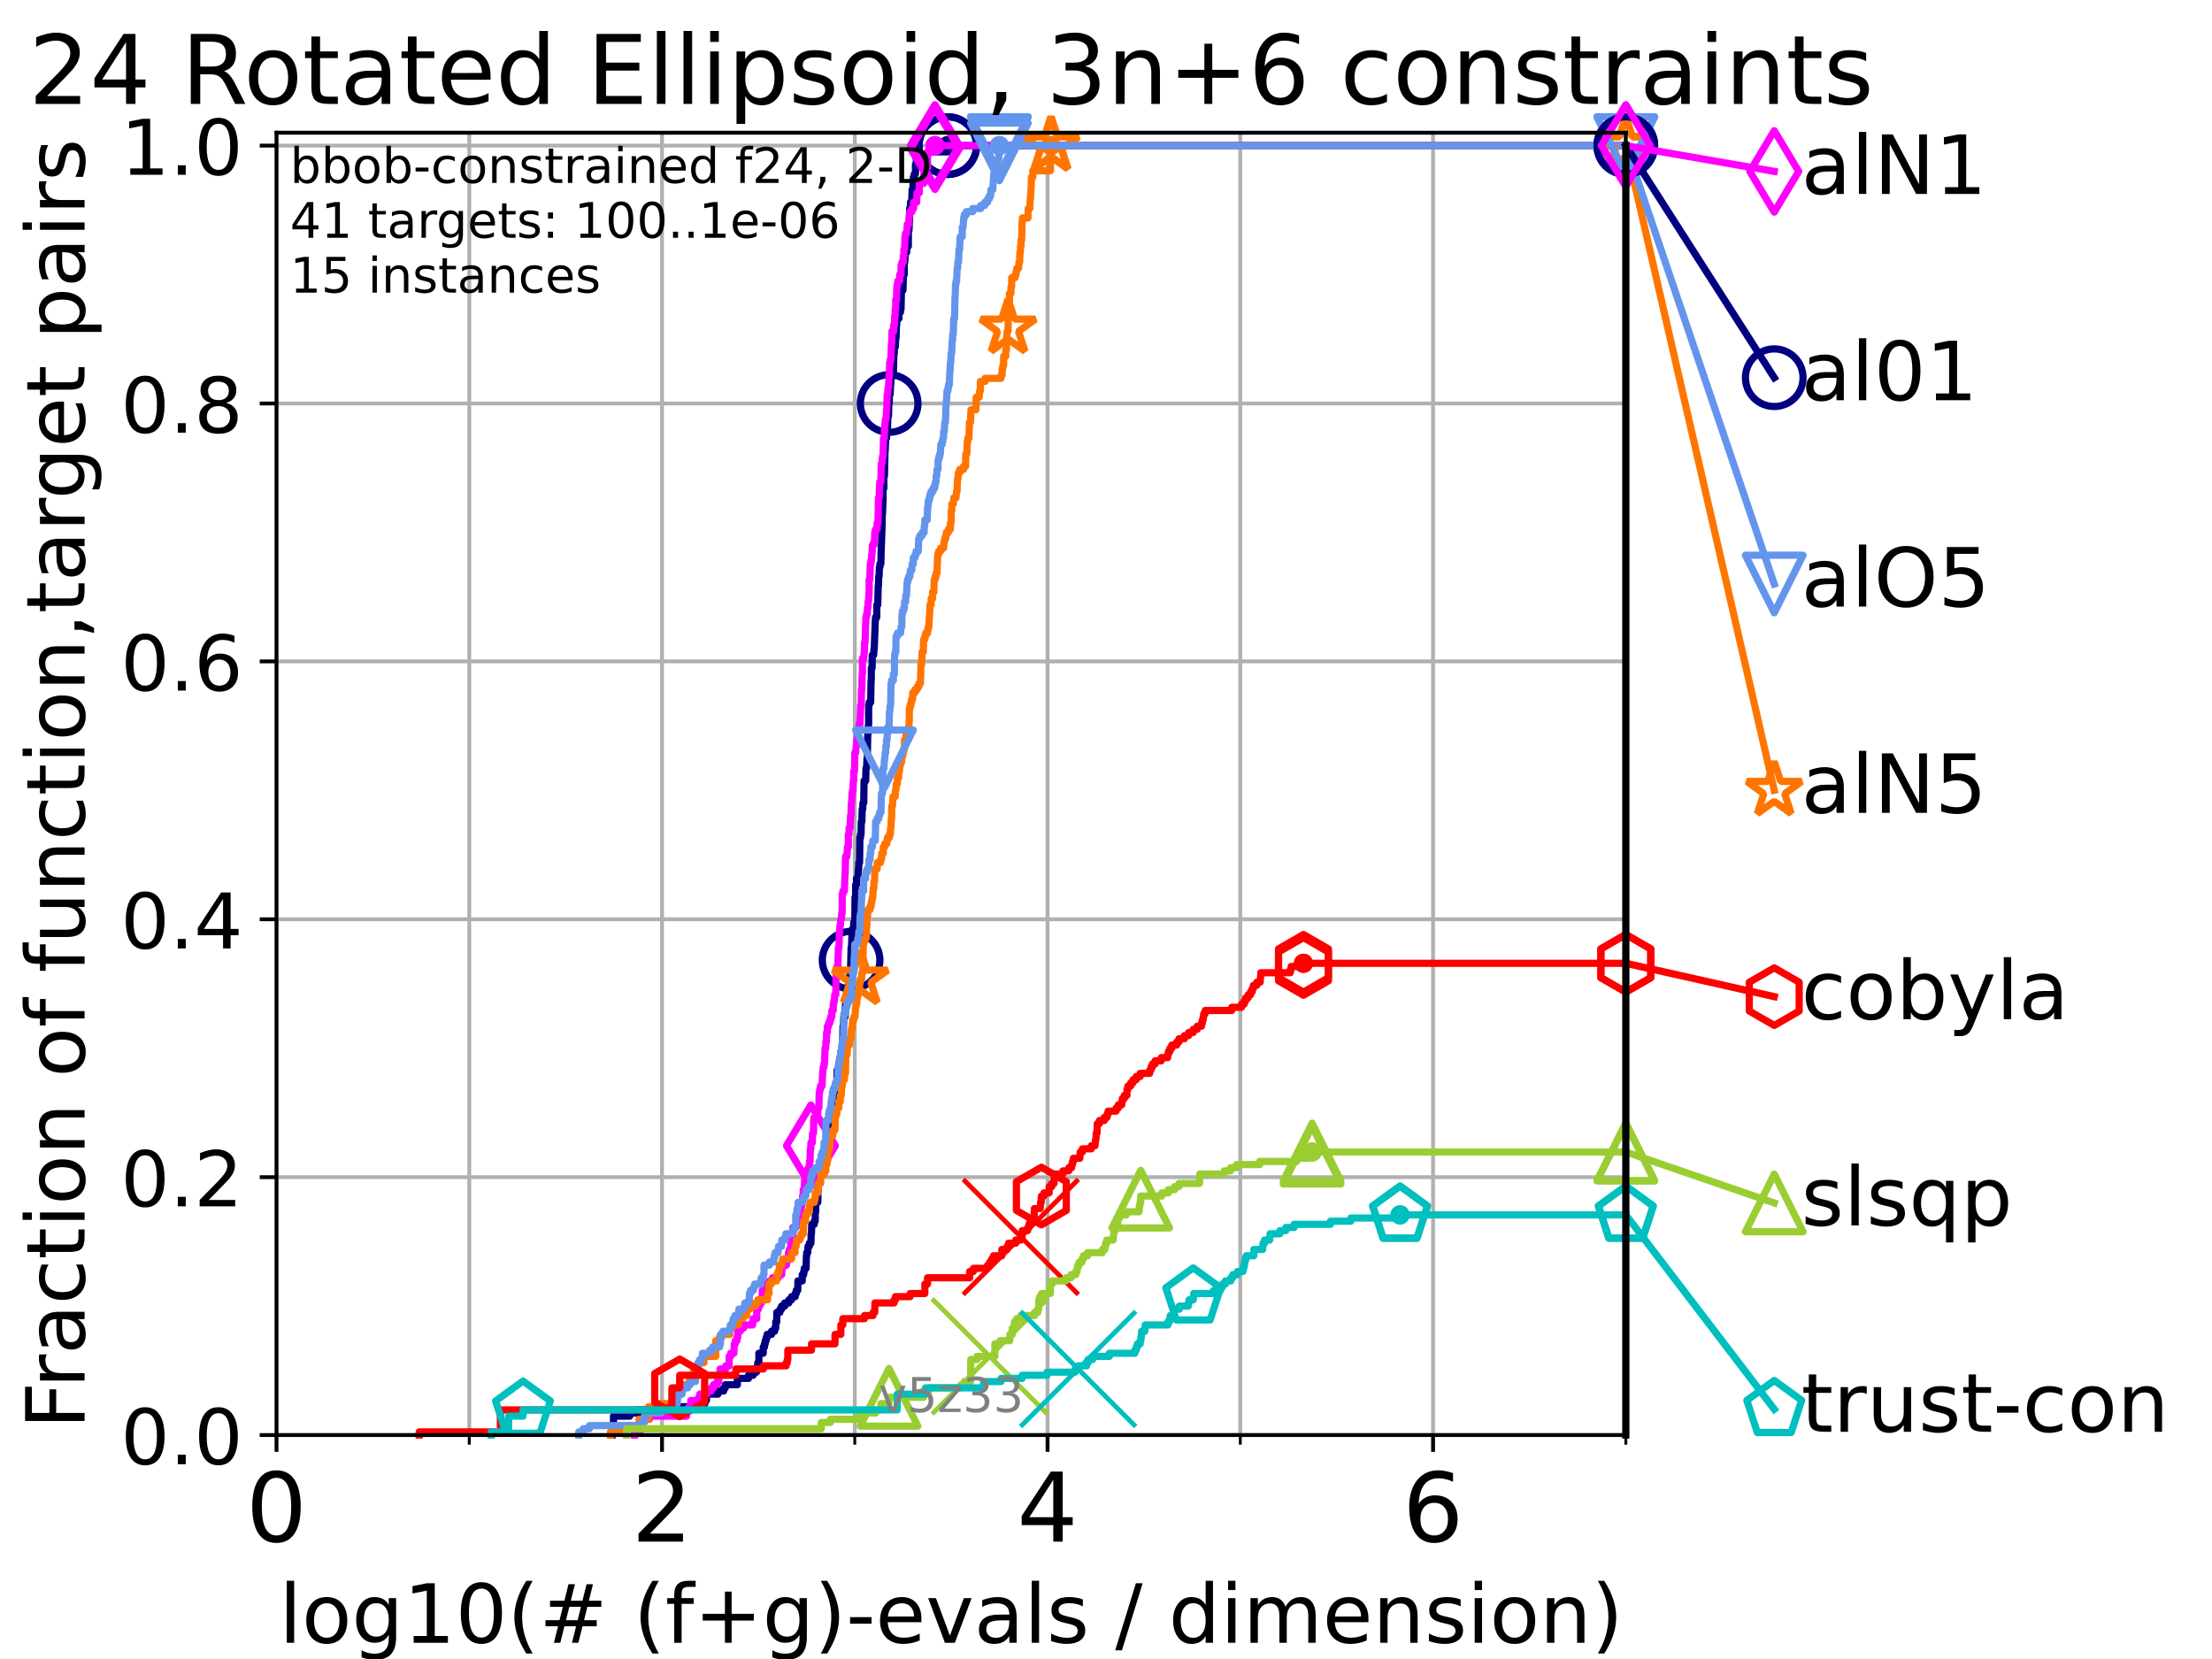<?xml version="1.0" encoding="utf-8" standalone="no"?>
<!DOCTYPE svg PUBLIC "-//W3C//DTD SVG 1.1//EN"
  "http://www.w3.org/Graphics/SVG/1.1/DTD/svg11.dtd">
<!-- Created with matplotlib (https://matplotlib.org/) -->
<svg height="345.6pt" version="1.1" viewBox="0 0 460.8 345.6" width="460.8pt" xmlns="http://www.w3.org/2000/svg" xmlns:xlink="http://www.w3.org/1999/xlink">
 <defs>
  <style type="text/css">*{stroke-linecap:butt;stroke-linejoin:round;}</style>
 </defs>
 <g id="figure_1">
  <g id="patch_1">
   <path d="M 0 345.6 
L 460.8 345.6 
L 460.8 0 
L 0 0 
z
" style="fill:#ffffff;"/>
  </g>
  <g id="axes_1">
   <g id="patch_2">
    <path d="M 57.6 298.944 
L 338.688 298.944 
L 338.688 27.648 
L 57.6 27.648 
z
" style="fill:#ffffff;"/>
   </g>
   <g id="matplotlib.axis_1">
    <g id="xtick_1">
     <g id="line2d_1">
      <path clip-path="url(#p1b9e5ad398)" d="M 57.6 298.944 
L 57.6 27.648 
" style="fill:none;stroke:#b0b0b0;stroke-linecap:square;stroke-width:0.8;"/>
     </g>
     <g id="line2d_2">
      <defs>
       <path d="M 0 0 
L 0 3.5 
" id="mc67c42ffda" style="stroke:#000000;stroke-width:0.8;"/>
      </defs>
      <g>
       <use style="stroke:#000000;stroke-width:0.8;" x="57.6" xlink:href="#mc67c42ffda" y="298.944"/>
      </g>
     </g>
     <g id="text_1">
      <!-- 0 -->
      <g transform="translate(51.237 321.141)scale(0.2 -0.2)">
       <defs>
        <path d="M 31.781 66.406 
Q 24.172 66.406 20.328 58.906 
Q 16.5 51.422 16.5 36.375 
Q 16.5 21.391 20.328 13.891 
Q 24.172 6.391 31.781 6.391 
Q 39.453 6.391 43.281 13.891 
Q 47.125 21.391 47.125 36.375 
Q 47.125 51.422 43.281 58.906 
Q 39.453 66.406 31.781 66.406 
z
M 31.781 74.219 
Q 44.047 74.219 50.516 64.516 
Q 56.984 54.828 56.984 36.375 
Q 56.984 17.969 50.516 8.266 
Q 44.047 -1.422 31.781 -1.422 
Q 19.531 -1.422 13.062 8.266 
Q 6.594 17.969 6.594 36.375 
Q 6.594 54.828 13.062 64.516 
Q 19.531 74.219 31.781 74.219 
z
" id="DejaVuSans-48"/>
       </defs>
       <use xlink:href="#DejaVuSans-48"/>
      </g>
     </g>
    </g>
    <g id="xtick_2">
     <g id="line2d_3">
      <path clip-path="url(#p1b9e5ad398)" d="M 137.911 298.944 
L 137.911 27.648 
" style="fill:none;stroke:#b0b0b0;stroke-linecap:square;stroke-width:0.8;"/>
     </g>
     <g id="line2d_4">
      <g>
       <use style="stroke:#000000;stroke-width:0.8;" x="137.911" xlink:href="#mc67c42ffda" y="298.944"/>
      </g>
     </g>
     <g id="text_2">
      <!-- 2 -->
      <g transform="translate(131.548 321.141)scale(0.2 -0.2)">
       <defs>
        <path d="M 19.188 8.297 
L 53.609 8.297 
L 53.609 0 
L 7.328 0 
L 7.328 8.297 
Q 12.938 14.109 22.625 23.891 
Q 32.328 33.688 34.812 36.531 
Q 39.547 41.844 41.422 45.531 
Q 43.312 49.219 43.312 52.781 
Q 43.312 58.594 39.234 62.25 
Q 35.156 65.922 28.609 65.922 
Q 23.969 65.922 18.812 64.312 
Q 13.672 62.703 7.812 59.422 
L 7.812 69.391 
Q 13.766 71.781 18.938 73 
Q 24.125 74.219 28.422 74.219 
Q 39.75 74.219 46.484 68.547 
Q 53.219 62.891 53.219 53.422 
Q 53.219 48.922 51.531 44.891 
Q 49.859 40.875 45.406 35.406 
Q 44.188 33.984 37.641 27.219 
Q 31.109 20.453 19.188 8.297 
z
" id="DejaVuSans-50"/>
       </defs>
       <use xlink:href="#DejaVuSans-50"/>
      </g>
     </g>
    </g>
    <g id="xtick_3">
     <g id="line2d_5">
      <path clip-path="url(#p1b9e5ad398)" d="M 218.222 298.944 
L 218.222 27.648 
" style="fill:none;stroke:#b0b0b0;stroke-linecap:square;stroke-width:0.8;"/>
     </g>
     <g id="line2d_6">
      <g>
       <use style="stroke:#000000;stroke-width:0.8;" x="218.222" xlink:href="#mc67c42ffda" y="298.944"/>
      </g>
     </g>
     <g id="text_3">
      <!-- 4 -->
      <g transform="translate(211.859 321.141)scale(0.2 -0.2)">
       <defs>
        <path d="M 37.797 64.312 
L 12.891 25.391 
L 37.797 25.391 
z
M 35.203 72.906 
L 47.609 72.906 
L 47.609 25.391 
L 58.016 25.391 
L 58.016 17.188 
L 47.609 17.188 
L 47.609 0 
L 37.797 0 
L 37.797 17.188 
L 4.891 17.188 
L 4.891 26.703 
z
" id="DejaVuSans-52"/>
       </defs>
       <use xlink:href="#DejaVuSans-52"/>
      </g>
     </g>
    </g>
    <g id="xtick_4">
     <g id="line2d_7">
      <path clip-path="url(#p1b9e5ad398)" d="M 298.533 298.944 
L 298.533 27.648 
" style="fill:none;stroke:#b0b0b0;stroke-linecap:square;stroke-width:0.8;"/>
     </g>
     <g id="line2d_8">
      <g>
       <use style="stroke:#000000;stroke-width:0.8;" x="298.533" xlink:href="#mc67c42ffda" y="298.944"/>
      </g>
     </g>
     <g id="text_4">
      <!-- 6 -->
      <g transform="translate(292.17 321.141)scale(0.2 -0.2)">
       <defs>
        <path d="M 33.016 40.375 
Q 26.375 40.375 22.484 35.828 
Q 18.609 31.297 18.609 23.391 
Q 18.609 15.531 22.484 10.953 
Q 26.375 6.391 33.016 6.391 
Q 39.656 6.391 43.531 10.953 
Q 47.406 15.531 47.406 23.391 
Q 47.406 31.297 43.531 35.828 
Q 39.656 40.375 33.016 40.375 
z
M 52.594 71.297 
L 52.594 62.312 
Q 48.875 64.062 45.094 64.984 
Q 41.312 65.922 37.594 65.922 
Q 27.828 65.922 22.672 59.328 
Q 17.531 52.734 16.797 39.406 
Q 19.672 43.656 24.016 45.922 
Q 28.375 48.188 33.594 48.188 
Q 44.578 48.188 50.953 41.516 
Q 57.328 34.859 57.328 23.391 
Q 57.328 12.156 50.688 5.359 
Q 44.047 -1.422 33.016 -1.422 
Q 20.359 -1.422 13.672 8.266 
Q 6.984 17.969 6.984 36.375 
Q 6.984 53.656 15.188 63.938 
Q 23.391 74.219 37.203 74.219 
Q 40.922 74.219 44.703 73.484 
Q 48.484 72.75 52.594 71.297 
z
" id="DejaVuSans-54"/>
       </defs>
       <use xlink:href="#DejaVuSans-54"/>
      </g>
     </g>
    </g>
    <g id="xtick_5">
     <g id="line2d_9">
      <path clip-path="url(#p1b9e5ad398)" d="M 97.755 298.944 
L 97.755 27.648 
" style="fill:none;stroke:#b0b0b0;stroke-linecap:square;stroke-width:0.8;"/>
     </g>
     <g id="line2d_10">
      <defs>
       <path d="M 0 0 
L 0 2 
" id="md4c66ca2f5" style="stroke:#000000;stroke-width:0.6;"/>
      </defs>
      <g>
       <use style="stroke:#000000;stroke-width:0.6;" x="97.755" xlink:href="#md4c66ca2f5" y="298.944"/>
      </g>
     </g>
    </g>
    <g id="xtick_6">
     <g id="line2d_11">
      <path clip-path="url(#p1b9e5ad398)" d="M 178.066 298.944 
L 178.066 27.648 
" style="fill:none;stroke:#b0b0b0;stroke-linecap:square;stroke-width:0.8;"/>
     </g>
     <g id="line2d_12">
      <g>
       <use style="stroke:#000000;stroke-width:0.6;" x="178.066" xlink:href="#md4c66ca2f5" y="298.944"/>
      </g>
     </g>
    </g>
    <g id="xtick_7">
     <g id="line2d_13">
      <path clip-path="url(#p1b9e5ad398)" d="M 258.377 298.944 
L 258.377 27.648 
" style="fill:none;stroke:#b0b0b0;stroke-linecap:square;stroke-width:0.8;"/>
     </g>
     <g id="line2d_14">
      <g>
       <use style="stroke:#000000;stroke-width:0.6;" x="258.377" xlink:href="#md4c66ca2f5" y="298.944"/>
      </g>
     </g>
    </g>
    <g id="xtick_8">
     <g id="line2d_15">
      <path clip-path="url(#p1b9e5ad398)" d="M 338.688 298.944 
L 338.688 27.648 
" style="fill:none;stroke:#b0b0b0;stroke-linecap:square;stroke-width:0.8;"/>
     </g>
     <g id="line2d_16">
      <g>
       <use style="stroke:#000000;stroke-width:0.6;" x="338.688" xlink:href="#md4c66ca2f5" y="298.944"/>
      </g>
     </g>
    </g>
    <g id="text_5">
     <!-- log10(# (f+g)-evals / dimension) -->
     <g transform="translate(58.145 342.218)scale(0.17 -0.17)">
      <defs>
       <path d="M 9.422 75.984 
L 18.406 75.984 
L 18.406 0 
L 9.422 0 
z
" id="DejaVuSans-108"/>
       <path d="M 30.609 48.391 
Q 23.391 48.391 19.188 42.75 
Q 14.984 37.109 14.984 27.297 
Q 14.984 17.484 19.156 11.844 
Q 23.344 6.203 30.609 6.203 
Q 37.797 6.203 41.984 11.859 
Q 46.188 17.531 46.188 27.297 
Q 46.188 37.016 41.984 42.703 
Q 37.797 48.391 30.609 48.391 
z
M 30.609 56 
Q 42.328 56 49.016 48.375 
Q 55.719 40.766 55.719 27.297 
Q 55.719 13.875 49.016 6.219 
Q 42.328 -1.422 30.609 -1.422 
Q 18.844 -1.422 12.172 6.219 
Q 5.516 13.875 5.516 27.297 
Q 5.516 40.766 12.172 48.375 
Q 18.844 56 30.609 56 
z
" id="DejaVuSans-111"/>
       <path d="M 45.406 27.984 
Q 45.406 37.75 41.375 43.109 
Q 37.359 48.484 30.078 48.484 
Q 22.859 48.484 18.828 43.109 
Q 14.797 37.75 14.797 27.984 
Q 14.797 18.266 18.828 12.891 
Q 22.859 7.516 30.078 7.516 
Q 37.359 7.516 41.375 12.891 
Q 45.406 18.266 45.406 27.984 
z
M 54.391 6.781 
Q 54.391 -7.172 48.188 -13.984 
Q 42 -20.797 29.203 -20.797 
Q 24.469 -20.797 20.266 -20.094 
Q 16.062 -19.391 12.109 -17.922 
L 12.109 -9.188 
Q 16.062 -11.328 19.922 -12.344 
Q 23.781 -13.375 27.781 -13.375 
Q 36.625 -13.375 41.016 -8.766 
Q 45.406 -4.156 45.406 5.172 
L 45.406 9.625 
Q 42.625 4.781 38.281 2.391 
Q 33.938 0 27.875 0 
Q 17.828 0 11.672 7.656 
Q 5.516 15.328 5.516 27.984 
Q 5.516 40.672 11.672 48.328 
Q 17.828 56 27.875 56 
Q 33.938 56 38.281 53.609 
Q 42.625 51.219 45.406 46.391 
L 45.406 54.688 
L 54.391 54.688 
z
" id="DejaVuSans-103"/>
       <path d="M 12.406 8.297 
L 28.516 8.297 
L 28.516 63.922 
L 10.984 60.406 
L 10.984 69.391 
L 28.422 72.906 
L 38.281 72.906 
L 38.281 8.297 
L 54.391 8.297 
L 54.391 0 
L 12.406 0 
z
" id="DejaVuSans-49"/>
       <path d="M 31 75.875 
Q 24.469 64.656 21.281 53.656 
Q 18.109 42.672 18.109 31.391 
Q 18.109 20.125 21.312 9.062 
Q 24.516 -2 31 -13.188 
L 23.188 -13.188 
Q 15.875 -1.703 12.234 9.375 
Q 8.594 20.453 8.594 31.391 
Q 8.594 42.281 12.203 53.312 
Q 15.828 64.359 23.188 75.875 
z
" id="DejaVuSans-40"/>
       <path d="M 51.125 44 
L 36.922 44 
L 32.812 27.688 
L 47.125 27.688 
z
M 43.797 71.781 
L 38.719 51.516 
L 52.984 51.516 
L 58.109 71.781 
L 65.922 71.781 
L 60.891 51.516 
L 76.125 51.516 
L 76.125 44 
L 58.984 44 
L 54.984 27.688 
L 70.516 27.688 
L 70.516 20.219 
L 53.078 20.219 
L 48 0 
L 40.188 0 
L 45.219 20.219 
L 30.906 20.219 
L 25.875 0 
L 18.016 0 
L 23.094 20.219 
L 7.719 20.219 
L 7.719 27.688 
L 24.906 27.688 
L 29 44 
L 13.281 44 
L 13.281 51.516 
L 30.906 51.516 
L 35.891 71.781 
z
" id="DejaVuSans-35"/>
       <path id="DejaVuSans-32"/>
       <path d="M 37.109 75.984 
L 37.109 68.5 
L 28.516 68.5 
Q 23.688 68.5 21.797 66.547 
Q 19.922 64.594 19.922 59.516 
L 19.922 54.688 
L 34.719 54.688 
L 34.719 47.703 
L 19.922 47.703 
L 19.922 0 
L 10.891 0 
L 10.891 47.703 
L 2.297 47.703 
L 2.297 54.688 
L 10.891 54.688 
L 10.891 58.5 
Q 10.891 67.625 15.141 71.797 
Q 19.391 75.984 28.609 75.984 
z
" id="DejaVuSans-102"/>
       <path d="M 46 62.703 
L 46 35.5 
L 73.188 35.5 
L 73.188 27.203 
L 46 27.203 
L 46 0 
L 37.797 0 
L 37.797 27.203 
L 10.594 27.203 
L 10.594 35.5 
L 37.797 35.5 
L 37.797 62.703 
z
" id="DejaVuSans-43"/>
       <path d="M 8.016 75.875 
L 15.828 75.875 
Q 23.141 64.359 26.781 53.312 
Q 30.422 42.281 30.422 31.391 
Q 30.422 20.453 26.781 9.375 
Q 23.141 -1.703 15.828 -13.188 
L 8.016 -13.188 
Q 14.5 -2 17.703 9.062 
Q 20.906 20.125 20.906 31.391 
Q 20.906 42.672 17.703 53.656 
Q 14.5 64.656 8.016 75.875 
z
" id="DejaVuSans-41"/>
       <path d="M 4.891 31.391 
L 31.203 31.391 
L 31.203 23.391 
L 4.891 23.391 
z
" id="DejaVuSans-45"/>
       <path d="M 56.203 29.594 
L 56.203 25.203 
L 14.891 25.203 
Q 15.484 15.922 20.484 11.062 
Q 25.484 6.203 34.422 6.203 
Q 39.594 6.203 44.453 7.469 
Q 49.312 8.734 54.109 11.281 
L 54.109 2.781 
Q 49.266 0.734 44.188 -0.344 
Q 39.109 -1.422 33.891 -1.422 
Q 20.797 -1.422 13.156 6.188 
Q 5.516 13.812 5.516 26.812 
Q 5.516 40.234 12.766 48.109 
Q 20.016 56 32.328 56 
Q 43.359 56 49.781 48.891 
Q 56.203 41.797 56.203 29.594 
z
M 47.219 32.234 
Q 47.125 39.594 43.094 43.984 
Q 39.062 48.391 32.422 48.391 
Q 24.906 48.391 20.391 44.141 
Q 15.875 39.891 15.188 32.172 
z
" id="DejaVuSans-101"/>
       <path d="M 2.984 54.688 
L 12.5 54.688 
L 29.594 8.797 
L 46.688 54.688 
L 56.203 54.688 
L 35.688 0 
L 23.484 0 
z
" id="DejaVuSans-118"/>
       <path d="M 34.281 27.484 
Q 23.391 27.484 19.188 25 
Q 14.984 22.516 14.984 16.5 
Q 14.984 11.719 18.141 8.906 
Q 21.297 6.109 26.703 6.109 
Q 34.188 6.109 38.703 11.406 
Q 43.219 16.703 43.219 25.484 
L 43.219 27.484 
z
M 52.203 31.203 
L 52.203 0 
L 43.219 0 
L 43.219 8.297 
Q 40.141 3.328 35.547 0.953 
Q 30.953 -1.422 24.312 -1.422 
Q 15.922 -1.422 10.953 3.297 
Q 6 8.016 6 15.922 
Q 6 25.141 12.172 29.828 
Q 18.359 34.516 30.609 34.516 
L 43.219 34.516 
L 43.219 35.406 
Q 43.219 41.609 39.141 45 
Q 35.062 48.391 27.688 48.391 
Q 23 48.391 18.547 47.266 
Q 14.109 46.141 10.016 43.891 
L 10.016 52.203 
Q 14.938 54.109 19.578 55.047 
Q 24.219 56 28.609 56 
Q 40.484 56 46.344 49.844 
Q 52.203 43.703 52.203 31.203 
z
" id="DejaVuSans-97"/>
       <path d="M 44.281 53.078 
L 44.281 44.578 
Q 40.484 46.531 36.375 47.5 
Q 32.281 48.484 27.875 48.484 
Q 21.188 48.484 17.844 46.438 
Q 14.5 44.391 14.5 40.281 
Q 14.5 37.156 16.891 35.375 
Q 19.281 33.594 26.516 31.984 
L 29.594 31.297 
Q 39.156 29.25 43.188 25.516 
Q 47.219 21.781 47.219 15.094 
Q 47.219 7.469 41.188 3.016 
Q 35.156 -1.422 24.609 -1.422 
Q 20.219 -1.422 15.453 -0.562 
Q 10.688 0.297 5.422 2 
L 5.422 11.281 
Q 10.406 8.688 15.234 7.391 
Q 20.062 6.109 24.812 6.109 
Q 31.156 6.109 34.562 8.281 
Q 37.984 10.453 37.984 14.406 
Q 37.984 18.062 35.516 20.016 
Q 33.062 21.969 24.703 23.781 
L 21.578 24.516 
Q 13.234 26.266 9.516 29.906 
Q 5.812 33.547 5.812 39.891 
Q 5.812 47.609 11.281 51.797 
Q 16.75 56 26.812 56 
Q 31.781 56 36.172 55.266 
Q 40.578 54.547 44.281 53.078 
z
" id="DejaVuSans-115"/>
       <path d="M 25.391 72.906 
L 33.688 72.906 
L 8.297 -9.281 
L 0 -9.281 
z
" id="DejaVuSans-47"/>
       <path d="M 45.406 46.391 
L 45.406 75.984 
L 54.391 75.984 
L 54.391 0 
L 45.406 0 
L 45.406 8.203 
Q 42.578 3.328 38.25 0.953 
Q 33.938 -1.422 27.875 -1.422 
Q 17.969 -1.422 11.734 6.484 
Q 5.516 14.406 5.516 27.297 
Q 5.516 40.188 11.734 48.094 
Q 17.969 56 27.875 56 
Q 33.938 56 38.25 53.625 
Q 42.578 51.266 45.406 46.391 
z
M 14.797 27.297 
Q 14.797 17.391 18.875 11.75 
Q 22.953 6.109 30.078 6.109 
Q 37.203 6.109 41.297 11.75 
Q 45.406 17.391 45.406 27.297 
Q 45.406 37.203 41.297 42.844 
Q 37.203 48.484 30.078 48.484 
Q 22.953 48.484 18.875 42.844 
Q 14.797 37.203 14.797 27.297 
z
" id="DejaVuSans-100"/>
       <path d="M 9.422 54.688 
L 18.406 54.688 
L 18.406 0 
L 9.422 0 
z
M 9.422 75.984 
L 18.406 75.984 
L 18.406 64.594 
L 9.422 64.594 
z
" id="DejaVuSans-105"/>
       <path d="M 52 44.188 
Q 55.375 50.25 60.062 53.125 
Q 64.75 56 71.094 56 
Q 79.641 56 84.281 50.016 
Q 88.922 44.047 88.922 33.016 
L 88.922 0 
L 79.891 0 
L 79.891 32.719 
Q 79.891 40.578 77.094 44.375 
Q 74.312 48.188 68.609 48.188 
Q 61.625 48.188 57.562 43.547 
Q 53.516 38.922 53.516 30.906 
L 53.516 0 
L 44.484 0 
L 44.484 32.719 
Q 44.484 40.625 41.703 44.406 
Q 38.922 48.188 33.109 48.188 
Q 26.219 48.188 22.156 43.531 
Q 18.109 38.875 18.109 30.906 
L 18.109 0 
L 9.078 0 
L 9.078 54.688 
L 18.109 54.688 
L 18.109 46.188 
Q 21.188 51.219 25.484 53.609 
Q 29.781 56 35.688 56 
Q 41.656 56 45.828 52.969 
Q 50 49.953 52 44.188 
z
" id="DejaVuSans-109"/>
       <path d="M 54.891 33.016 
L 54.891 0 
L 45.906 0 
L 45.906 32.719 
Q 45.906 40.484 42.875 44.328 
Q 39.844 48.188 33.797 48.188 
Q 26.516 48.188 22.312 43.547 
Q 18.109 38.922 18.109 30.906 
L 18.109 0 
L 9.078 0 
L 9.078 54.688 
L 18.109 54.688 
L 18.109 46.188 
Q 21.344 51.125 25.703 53.562 
Q 30.078 56 35.797 56 
Q 45.219 56 50.047 50.172 
Q 54.891 44.344 54.891 33.016 
z
" id="DejaVuSans-110"/>
      </defs>
      <use xlink:href="#DejaVuSans-108"/>
      <use x="27.783" xlink:href="#DejaVuSans-111"/>
      <use x="88.965" xlink:href="#DejaVuSans-103"/>
      <use x="152.441" xlink:href="#DejaVuSans-49"/>
      <use x="216.064" xlink:href="#DejaVuSans-48"/>
      <use x="279.688" xlink:href="#DejaVuSans-40"/>
      <use x="318.701" xlink:href="#DejaVuSans-35"/>
      <use x="402.49" xlink:href="#DejaVuSans-32"/>
      <use x="434.277" xlink:href="#DejaVuSans-40"/>
      <use x="473.291" xlink:href="#DejaVuSans-102"/>
      <use x="508.496" xlink:href="#DejaVuSans-43"/>
      <use x="592.285" xlink:href="#DejaVuSans-103"/>
      <use x="655.762" xlink:href="#DejaVuSans-41"/>
      <use x="694.775" xlink:href="#DejaVuSans-45"/>
      <use x="730.859" xlink:href="#DejaVuSans-101"/>
      <use x="792.383" xlink:href="#DejaVuSans-118"/>
      <use x="851.562" xlink:href="#DejaVuSans-97"/>
      <use x="912.842" xlink:href="#DejaVuSans-108"/>
      <use x="940.625" xlink:href="#DejaVuSans-115"/>
      <use x="992.725" xlink:href="#DejaVuSans-32"/>
      <use x="1024.512" xlink:href="#DejaVuSans-47"/>
      <use x="1058.203" xlink:href="#DejaVuSans-32"/>
      <use x="1089.99" xlink:href="#DejaVuSans-100"/>
      <use x="1153.467" xlink:href="#DejaVuSans-105"/>
      <use x="1181.25" xlink:href="#DejaVuSans-109"/>
      <use x="1278.662" xlink:href="#DejaVuSans-101"/>
      <use x="1340.186" xlink:href="#DejaVuSans-110"/>
      <use x="1403.564" xlink:href="#DejaVuSans-115"/>
      <use x="1455.664" xlink:href="#DejaVuSans-105"/>
      <use x="1483.447" xlink:href="#DejaVuSans-111"/>
      <use x="1544.629" xlink:href="#DejaVuSans-110"/>
      <use x="1608.008" xlink:href="#DejaVuSans-41"/>
     </g>
    </g>
   </g>
   <g id="matplotlib.axis_2">
    <g id="ytick_1">
     <g id="line2d_17">
      <path clip-path="url(#p1b9e5ad398)" d="M 57.6 298.944 
L 338.688 298.944 
" style="fill:none;stroke:#b0b0b0;stroke-linecap:square;stroke-width:0.8;"/>
     </g>
     <g id="line2d_18">
      <defs>
       <path d="M 0 0 
L -3.5 0 
" id="mac6c07ae4d" style="stroke:#000000;stroke-width:0.8;"/>
      </defs>
      <g>
       <use style="stroke:#000000;stroke-width:0.8;" x="57.6" xlink:href="#mac6c07ae4d" y="298.944"/>
      </g>
     </g>
     <g id="text_6">
      <!-- 0.0 -->
      <g transform="translate(25.155 305.023)scale(0.16 -0.16)">
       <defs>
        <path d="M 10.688 12.406 
L 21 12.406 
L 21 0 
L 10.688 0 
z
" id="DejaVuSans-46"/>
       </defs>
       <use xlink:href="#DejaVuSans-48"/>
       <use x="63.623" xlink:href="#DejaVuSans-46"/>
       <use x="95.41" xlink:href="#DejaVuSans-48"/>
      </g>
     </g>
    </g>
    <g id="ytick_2">
     <g id="line2d_19">
      <path clip-path="url(#p1b9e5ad398)" d="M 57.6 245.222 
L 338.688 245.222 
" style="fill:none;stroke:#b0b0b0;stroke-linecap:square;stroke-width:0.8;"/>
     </g>
     <g id="line2d_20">
      <g>
       <use style="stroke:#000000;stroke-width:0.8;" x="57.6" xlink:href="#mac6c07ae4d" y="245.222"/>
      </g>
     </g>
     <g id="text_7">
      <!-- 0.2 -->
      <g transform="translate(25.155 251.301)scale(0.16 -0.16)">
       <use xlink:href="#DejaVuSans-48"/>
       <use x="63.623" xlink:href="#DejaVuSans-46"/>
       <use x="95.41" xlink:href="#DejaVuSans-50"/>
      </g>
     </g>
    </g>
    <g id="ytick_3">
     <g id="line2d_21">
      <path clip-path="url(#p1b9e5ad398)" d="M 57.6 191.5 
L 338.688 191.5 
" style="fill:none;stroke:#b0b0b0;stroke-linecap:square;stroke-width:0.8;"/>
     </g>
     <g id="line2d_22">
      <g>
       <use style="stroke:#000000;stroke-width:0.8;" x="57.6" xlink:href="#mac6c07ae4d" y="191.5"/>
      </g>
     </g>
     <g id="text_8">
      <!-- 0.4 -->
      <g transform="translate(25.155 197.579)scale(0.16 -0.16)">
       <use xlink:href="#DejaVuSans-48"/>
       <use x="63.623" xlink:href="#DejaVuSans-46"/>
       <use x="95.41" xlink:href="#DejaVuSans-52"/>
      </g>
     </g>
    </g>
    <g id="ytick_4">
     <g id="line2d_23">
      <path clip-path="url(#p1b9e5ad398)" d="M 57.6 137.778 
L 338.688 137.778 
" style="fill:none;stroke:#b0b0b0;stroke-linecap:square;stroke-width:0.8;"/>
     </g>
     <g id="line2d_24">
      <g>
       <use style="stroke:#000000;stroke-width:0.8;" x="57.6" xlink:href="#mac6c07ae4d" y="137.778"/>
      </g>
     </g>
     <g id="text_9">
      <!-- 0.6 -->
      <g transform="translate(25.155 143.857)scale(0.16 -0.16)">
       <use xlink:href="#DejaVuSans-48"/>
       <use x="63.623" xlink:href="#DejaVuSans-46"/>
       <use x="95.41" xlink:href="#DejaVuSans-54"/>
      </g>
     </g>
    </g>
    <g id="ytick_5">
     <g id="line2d_25">
      <path clip-path="url(#p1b9e5ad398)" d="M 57.6 84.056 
L 338.688 84.056 
" style="fill:none;stroke:#b0b0b0;stroke-linecap:square;stroke-width:0.8;"/>
     </g>
     <g id="line2d_26">
      <g>
       <use style="stroke:#000000;stroke-width:0.8;" x="57.6" xlink:href="#mac6c07ae4d" y="84.056"/>
      </g>
     </g>
     <g id="text_10">
      <!-- 0.8 -->
      <g transform="translate(25.155 90.135)scale(0.16 -0.16)">
       <defs>
        <path d="M 31.781 34.625 
Q 24.75 34.625 20.719 30.859 
Q 16.703 27.094 16.703 20.516 
Q 16.703 13.922 20.719 10.156 
Q 24.75 6.391 31.781 6.391 
Q 38.812 6.391 42.859 10.172 
Q 46.922 13.969 46.922 20.516 
Q 46.922 27.094 42.891 30.859 
Q 38.875 34.625 31.781 34.625 
z
M 21.922 38.812 
Q 15.578 40.375 12.031 44.719 
Q 8.5 49.078 8.5 55.328 
Q 8.5 64.062 14.719 69.141 
Q 20.953 74.219 31.781 74.219 
Q 42.672 74.219 48.875 69.141 
Q 55.078 64.062 55.078 55.328 
Q 55.078 49.078 51.531 44.719 
Q 48 40.375 41.703 38.812 
Q 48.828 37.156 52.797 32.312 
Q 56.781 27.484 56.781 20.516 
Q 56.781 9.906 50.312 4.234 
Q 43.844 -1.422 31.781 -1.422 
Q 19.734 -1.422 13.25 4.234 
Q 6.781 9.906 6.781 20.516 
Q 6.781 27.484 10.781 32.312 
Q 14.797 37.156 21.922 38.812 
z
M 18.312 54.391 
Q 18.312 48.734 21.844 45.562 
Q 25.391 42.391 31.781 42.391 
Q 38.141 42.391 41.719 45.562 
Q 45.312 48.734 45.312 54.391 
Q 45.312 60.062 41.719 63.234 
Q 38.141 66.406 31.781 66.406 
Q 25.391 66.406 21.844 63.234 
Q 18.312 60.062 18.312 54.391 
z
" id="DejaVuSans-56"/>
       </defs>
       <use xlink:href="#DejaVuSans-48"/>
       <use x="63.623" xlink:href="#DejaVuSans-46"/>
       <use x="95.41" xlink:href="#DejaVuSans-56"/>
      </g>
     </g>
    </g>
    <g id="ytick_6">
     <g id="line2d_27">
      <path clip-path="url(#p1b9e5ad398)" d="M 57.6 30.334 
L 338.688 30.334 
" style="fill:none;stroke:#b0b0b0;stroke-linecap:square;stroke-width:0.8;"/>
     </g>
     <g id="line2d_28">
      <g>
       <use style="stroke:#000000;stroke-width:0.8;" x="57.6" xlink:href="#mac6c07ae4d" y="30.334"/>
      </g>
     </g>
     <g id="text_11">
      <!-- 1.0 -->
      <g transform="translate(25.155 36.413)scale(0.16 -0.16)">
       <use xlink:href="#DejaVuSans-49"/>
       <use x="63.623" xlink:href="#DejaVuSans-46"/>
       <use x="95.41" xlink:href="#DejaVuSans-48"/>
      </g>
     </g>
    </g>
    <g id="text_12">
     <!-- Fraction of function,target pairs -->
     <g transform="translate(17.62 297.681)rotate(-90)scale(0.17 -0.17)">
      <defs>
       <path d="M 9.812 72.906 
L 51.703 72.906 
L 51.703 64.594 
L 19.672 64.594 
L 19.672 43.109 
L 48.578 43.109 
L 48.578 34.812 
L 19.672 34.812 
L 19.672 0 
L 9.812 0 
z
" id="DejaVuSans-70"/>
       <path d="M 41.109 46.297 
Q 39.594 47.172 37.812 47.578 
Q 36.031 48 33.891 48 
Q 26.266 48 22.188 43.047 
Q 18.109 38.094 18.109 28.812 
L 18.109 0 
L 9.078 0 
L 9.078 54.688 
L 18.109 54.688 
L 18.109 46.188 
Q 20.953 51.172 25.484 53.578 
Q 30.031 56 36.531 56 
Q 37.453 56 38.578 55.875 
Q 39.703 55.766 41.062 55.516 
z
" id="DejaVuSans-114"/>
       <path d="M 48.781 52.594 
L 48.781 44.188 
Q 44.969 46.297 41.141 47.344 
Q 37.312 48.391 33.406 48.391 
Q 24.656 48.391 19.812 42.844 
Q 14.984 37.312 14.984 27.297 
Q 14.984 17.281 19.812 11.734 
Q 24.656 6.203 33.406 6.203 
Q 37.312 6.203 41.141 7.25 
Q 44.969 8.297 48.781 10.406 
L 48.781 2.094 
Q 45.016 0.344 40.984 -0.531 
Q 36.969 -1.422 32.422 -1.422 
Q 20.062 -1.422 12.781 6.344 
Q 5.516 14.109 5.516 27.297 
Q 5.516 40.672 12.859 48.328 
Q 20.219 56 33.016 56 
Q 37.156 56 41.109 55.141 
Q 45.062 54.297 48.781 52.594 
z
" id="DejaVuSans-99"/>
       <path d="M 18.312 70.219 
L 18.312 54.688 
L 36.812 54.688 
L 36.812 47.703 
L 18.312 47.703 
L 18.312 18.016 
Q 18.312 11.328 20.141 9.422 
Q 21.969 7.516 27.594 7.516 
L 36.812 7.516 
L 36.812 0 
L 27.594 0 
Q 17.188 0 13.234 3.875 
Q 9.281 7.766 9.281 18.016 
L 9.281 47.703 
L 2.688 47.703 
L 2.688 54.688 
L 9.281 54.688 
L 9.281 70.219 
z
" id="DejaVuSans-116"/>
       <path d="M 8.5 21.578 
L 8.5 54.688 
L 17.484 54.688 
L 17.484 21.922 
Q 17.484 14.156 20.5 10.266 
Q 23.531 6.391 29.594 6.391 
Q 36.859 6.391 41.078 11.031 
Q 45.312 15.672 45.312 23.688 
L 45.312 54.688 
L 54.297 54.688 
L 54.297 0 
L 45.312 0 
L 45.312 8.406 
Q 42.047 3.422 37.719 1 
Q 33.406 -1.422 27.688 -1.422 
Q 18.266 -1.422 13.375 4.438 
Q 8.5 10.297 8.5 21.578 
z
M 31.109 56 
z
" id="DejaVuSans-117"/>
       <path d="M 11.719 12.406 
L 22.016 12.406 
L 22.016 4 
L 14.016 -11.625 
L 7.719 -11.625 
L 11.719 4 
z
" id="DejaVuSans-44"/>
       <path d="M 18.109 8.203 
L 18.109 -20.797 
L 9.078 -20.797 
L 9.078 54.688 
L 18.109 54.688 
L 18.109 46.391 
Q 20.953 51.266 25.266 53.625 
Q 29.594 56 35.594 56 
Q 45.562 56 51.781 48.094 
Q 58.016 40.188 58.016 27.297 
Q 58.016 14.406 51.781 6.484 
Q 45.562 -1.422 35.594 -1.422 
Q 29.594 -1.422 25.266 0.953 
Q 20.953 3.328 18.109 8.203 
z
M 48.688 27.297 
Q 48.688 37.203 44.609 42.844 
Q 40.531 48.484 33.406 48.484 
Q 26.266 48.484 22.188 42.844 
Q 18.109 37.203 18.109 27.297 
Q 18.109 17.391 22.188 11.75 
Q 26.266 6.109 33.406 6.109 
Q 40.531 6.109 44.609 11.75 
Q 48.688 17.391 48.688 27.297 
z
" id="DejaVuSans-112"/>
      </defs>
      <use xlink:href="#DejaVuSans-70"/>
      <use x="50.27" xlink:href="#DejaVuSans-114"/>
      <use x="91.383" xlink:href="#DejaVuSans-97"/>
      <use x="152.662" xlink:href="#DejaVuSans-99"/>
      <use x="207.643" xlink:href="#DejaVuSans-116"/>
      <use x="246.852" xlink:href="#DejaVuSans-105"/>
      <use x="274.635" xlink:href="#DejaVuSans-111"/>
      <use x="335.816" xlink:href="#DejaVuSans-110"/>
      <use x="399.195" xlink:href="#DejaVuSans-32"/>
      <use x="430.982" xlink:href="#DejaVuSans-111"/>
      <use x="492.164" xlink:href="#DejaVuSans-102"/>
      <use x="527.369" xlink:href="#DejaVuSans-32"/>
      <use x="559.156" xlink:href="#DejaVuSans-102"/>
      <use x="594.361" xlink:href="#DejaVuSans-117"/>
      <use x="657.74" xlink:href="#DejaVuSans-110"/>
      <use x="721.119" xlink:href="#DejaVuSans-99"/>
      <use x="776.1" xlink:href="#DejaVuSans-116"/>
      <use x="815.309" xlink:href="#DejaVuSans-105"/>
      <use x="843.092" xlink:href="#DejaVuSans-111"/>
      <use x="904.273" xlink:href="#DejaVuSans-110"/>
      <use x="967.652" xlink:href="#DejaVuSans-44"/>
      <use x="999.439" xlink:href="#DejaVuSans-116"/>
      <use x="1038.648" xlink:href="#DejaVuSans-97"/>
      <use x="1099.928" xlink:href="#DejaVuSans-114"/>
      <use x="1139.291" xlink:href="#DejaVuSans-103"/>
      <use x="1202.768" xlink:href="#DejaVuSans-101"/>
      <use x="1264.291" xlink:href="#DejaVuSans-116"/>
      <use x="1303.5" xlink:href="#DejaVuSans-32"/>
      <use x="1335.287" xlink:href="#DejaVuSans-112"/>
      <use x="1398.764" xlink:href="#DejaVuSans-97"/>
      <use x="1460.043" xlink:href="#DejaVuSans-105"/>
      <use x="1487.826" xlink:href="#DejaVuSans-114"/>
      <use x="1528.939" xlink:href="#DejaVuSans-115"/>
     </g>
    </g>
   </g>
   <g id="line2d_29">
    <defs>
     <path d="M 0 1.5 
C 0.398 1.5 0.779 1.342 1.061 1.061 
C 1.342 0.779 1.5 0.398 1.5 0 
C 1.5 -0.398 1.342 -0.779 1.061 -1.061 
C 0.779 -1.342 0.398 -1.5 0 -1.5 
C -0.398 -1.5 -0.779 -1.342 -1.061 -1.061 
C -1.342 -0.779 -1.5 -0.398 -1.5 0 
C -1.5 0.398 -1.342 0.779 -1.061 1.061 
C -0.779 1.342 -0.398 1.5 0 1.5 
z
" id="md5f56a7607" style="stroke:#000080;"/>
    </defs>
    <g>
     <use style="fill:#000080;stroke:#000080;" x="197.445" xlink:href="#md5f56a7607" y="30.334"/>
     <use style="fill:#000080;stroke:#000080;" x="197.445" xlink:href="#md5f56a7607" y="30.334"/>
    </g>
   </g>
   <g id="line2d_30">
    <path d="M 127.485 298.944 
L 127.485 298.289 
L 127.799 298.289 
L 127.799 295.013 
L 131.185 295.013 
L 131.185 294.358 
L 133.125 294.358 
L 133.125 293.703 
L 139.091 293.703 
L 139.091 293.048 
L 145.213 293.048 
L 145.213 292.393 
L 146.854 292.393 
L 146.854 291.737 
L 147.165 291.737 
L 147.165 290.427 
L 149.557 290.427 
L 149.557 289.772 
L 150.766 289.772 
L 150.766 289.117 
L 151.097 289.117 
L 151.097 288.462 
L 153.609 288.462 
L 153.609 287.151 
L 155.929 287.151 
L 155.929 286.496 
L 156.895 286.496 
L 156.895 285.841 
L 157.585 285.841 
L 157.585 285.186 
L 157.754 285.186 
L 157.754 284.531 
L 157.865 284.531 
L 157.865 283.876 
L 158.086 283.876 
L 158.086 281.91 
L 158.994 281.91 
L 158.994 280.6 
L 159.253 280.6 
L 159.253 279.945 
L 159.406 279.945 
L 159.406 279.29 
L 159.608 279.29 
L 159.608 278.634 
L 159.808 278.634 
L 159.808 277.979 
L 160.727 277.979 
L 160.727 277.324 
L 161.375 277.324 
L 161.375 276.669 
L 161.601 276.669 
L 161.601 275.359 
L 161.823 275.359 
L 161.823 273.393 
L 162.475 273.393 
L 162.475 272.738 
L 162.813 272.738 
L 162.813 272.083 
L 163.469 272.083 
L 163.469 271.428 
L 164.334 271.428 
L 164.334 270.773 
L 164.899 270.773 
L 164.899 270.118 
L 165.662 270.118 
L 165.662 269.462 
L 165.873 269.462 
L 165.873 268.807 
L 166.186 268.807 
L 166.221 266.842 
L 167.126 266.842 
L 167.126 265.532 
L 167.417 265.532 
L 167.417 264.876 
L 167.545 264.876 
L 167.545 264.221 
L 167.923 264.221 
L 167.986 261.601 
L 168.048 261.601 
L 168.048 260.946 
L 168.263 260.946 
L 168.324 259.635 
L 168.597 259.635 
L 168.597 258.98 
L 168.924 258.98 
L 168.983 257.015 
L 169.041 257.015 
L 169.1 255.049 
L 169.617 255.049 
L 169.617 254.394 
L 169.814 254.394 
L 169.842 252.429 
L 169.925 252.429 
L 169.953 250.463 
L 170.365 250.463 
L 170.419 245.877 
L 170.581 245.877 
L 170.581 243.912 
L 170.767 243.912 
L 170.767 243.257 
L 170.952 243.257 
L 170.952 242.601 
L 171.595 242.601 
L 171.595 241.291 
L 172.143 241.291 
L 172.24 238.671 
L 172.458 238.671 
L 172.53 237.36 
L 172.979 237.36 
L 172.979 236.05 
L 173.188 236.05 
L 173.28 234.74 
L 173.326 234.74 
L 173.326 233.429 
L 173.463 233.429 
L 173.463 232.774 
L 173.644 232.774 
L 173.689 230.809 
L 173.933 230.809 
L 174.022 229.499 
L 174.218 229.499 
L 174.262 226.878 
L 174.37 226.878 
L 174.391 222.947 
L 174.648 222.947 
L 174.733 221.637 
L 174.942 221.637 
L 174.942 220.326 
L 175.334 220.326 
L 175.436 219.016 
L 175.517 219.016 
L 175.618 213.775 
L 175.698 213.775 
L 175.777 211.81 
L 176.054 211.81 
L 176.132 209.189 
L 176.248 209.189 
L 176.268 207.879 
L 176.479 207.879 
L 176.479 206.568 
L 176.669 206.568 
L 176.669 205.913 
L 176.782 205.913 
L 176.838 204.603 
L 176.931 204.603 
L 177.006 203.293 
L 177.043 203.293 
L 177.153 201.982 
L 177.19 201.982 
L 177.3 197.396 
L 177.391 197.396 
L 177.499 194.121 
L 177.607 194.121 
L 177.607 193.465 
L 177.82 193.465 
L 177.856 192.155 
L 178.066 192.155 
L 178.119 186.914 
L 178.24 186.914 
L 178.257 184.293 
L 178.429 184.293 
L 178.429 182.983 
L 178.717 182.983 
L 178.817 181.018 
L 178.884 181.018 
L 178.901 179.707 
L 179.066 179.707 
L 179.132 174.466 
L 179.262 174.466 
L 179.262 173.811 
L 179.376 173.811 
L 179.425 171.191 
L 179.537 171.191 
L 179.617 168.57 
L 179.728 168.57 
L 179.76 167.26 
L 179.933 167.26 
L 179.996 162.674 
L 180.336 162.674 
L 180.397 160.053 
L 180.519 160.053 
L 180.609 158.088 
L 180.67 158.088 
L 180.774 152.846 
L 180.834 152.846 
L 180.923 150.881 
L 180.953 150.881 
L 180.953 146.95 
L 181.071 146.95 
L 181.071 146.295 
L 181.376 146.295 
L 181.462 141.709 
L 181.505 141.709 
L 181.52 139.088 
L 181.691 139.088 
L 181.705 136.468 
L 182 136.468 
L 182.069 135.157 
L 182.124 135.157 
L 182.235 131.882 
L 182.248 131.882 
L 182.33 129.261 
L 182.385 129.261 
L 182.385 128.606 
L 182.642 128.606 
L 182.669 125.985 
L 182.855 125.985 
L 182.948 122.055 
L 183 122.055 
L 183.053 120.089 
L 183.131 120.089 
L 183.196 118.124 
L 183.313 118.124 
L 183.313 117.469 
L 183.493 117.469 
L 183.595 113.538 
L 183.62 113.538 
L 183.721 110.262 
L 183.734 110.262 
L 183.797 106.986 
L 183.847 106.986 
L 183.934 104.366 
L 183.959 104.366 
L 183.959 101.745 
L 184.12 101.745 
L 184.12 99.124 
L 184.255 99.124 
L 184.365 93.883 
L 184.401 93.883 
L 184.51 91.263 
L 184.678 91.263 
L 184.749 89.952 
L 184.868 89.952 
L 184.95 86.677 
L 185.091 86.677 
L 185.172 84.056 
L 185.23 84.056 
L 185.299 82.091 
L 185.437 82.091 
L 185.517 80.125 
L 185.551 80.125 
L 185.641 78.815 
L 185.675 78.815 
L 185.675 78.16 
L 185.81 78.16 
L 185.81 77.505 
L 186.121 77.505 
L 186.219 73.574 
L 186.306 73.574 
L 186.306 72.263 
L 186.512 72.263 
L 186.597 70.298 
L 186.672 70.298 
L 186.757 67.677 
L 186.789 67.677 
L 186.852 66.367 
L 187.269 66.367 
L 187.269 65.057 
L 187.575 65.057 
L 187.575 64.402 
L 187.706 64.402 
L 187.786 60.471 
L 188.102 60.471 
L 188.21 57.195 
L 188.375 57.195 
L 188.375 54.575 
L 188.49 54.575 
L 188.586 52.609 
L 188.861 52.609 
L 188.936 51.299 
L 189.223 51.299 
L 189.223 48.023 
L 189.351 48.023 
L 189.461 46.058 
L 189.479 46.058 
L 189.488 43.437 
L 189.632 43.437 
L 189.677 42.127 
L 189.926 42.127 
L 190.005 39.506 
L 190.154 39.506 
L 190.233 37.541 
L 190.285 37.541 
L 190.285 36.886 
L 190.474 36.886 
L 190.474 36.23 
L 190.712 36.23 
L 190.712 34.265 
L 190.888 34.265 
L 190.888 32.955 
L 191.146 32.955 
L 191.146 32.3 
L 193.188 32.3 
L 193.188 31.644 
L 197.015 31.644 
L 197.015 30.989 
L 197.445 30.989 
L 197.445 30.334 
L 338.688 30.334 
L 338.688 30.334 
" style="fill:none;stroke:#000080;stroke-linecap:square;stroke-width:1.5;"/>
   </g>
   <g id="line2d_31">
    <defs>
     <path d="M 0 6 
C 1.591 6 3.117 5.368 4.243 4.243 
C 5.368 3.117 6 1.591 6 0 
C 6 -1.591 5.368 -3.117 4.243 -4.243 
C 3.117 -5.368 1.591 -6 0 -6 
C -1.591 -6 -3.117 -5.368 -4.243 -4.243 
C -5.368 -3.117 -6 -1.591 -6 0 
C -6 1.591 -5.368 3.117 -4.243 4.243 
C -3.117 5.368 -1.591 6 0 6 
z
" id="m2ee000965f" style="stroke:#000080;stroke-width:1.5;"/>
    </defs>
    <g>
     <use style="fill-opacity:0;stroke:#000080;stroke-width:1.5;" x="177.3" xlink:href="#m2ee000965f" y="200.017"/>
     <use style="fill-opacity:0;stroke:#000080;stroke-width:1.5;" x="185.23" xlink:href="#m2ee000965f" y="84.056"/>
     <use style="fill-opacity:0;stroke:#000080;stroke-width:1.5;" x="197.445" xlink:href="#m2ee000965f" y="30.334"/>
     <use style="fill-opacity:0;stroke:#000080;stroke-width:1.5;" x="197.445" xlink:href="#m2ee000965f" y="30.334"/>
     <use style="fill-opacity:0;stroke:#000080;stroke-width:1.5;" x="338.688" xlink:href="#m2ee000965f" y="30.334"/>
    </g>
   </g>
   <g id="line2d_32">
    <path style="fill:none;stroke:#000080;stroke-linecap:square;stroke-width:1.5;"/>
    <g/>
   </g>
   <g id="line2d_33">
    <defs>
     <path d="M 0 1.5 
C 0.398 1.5 0.779 1.342 1.061 1.061 
C 1.342 0.779 1.5 0.398 1.5 0 
C 1.5 -0.398 1.342 -0.779 1.061 -1.061 
C 0.779 -1.342 0.398 -1.5 0 -1.5 
C -0.398 -1.5 -0.779 -1.342 -1.061 -1.061 
C -1.342 -0.779 -1.5 -0.398 -1.5 0 
C -1.5 0.398 -1.342 0.779 -1.061 1.061 
C -0.779 1.342 -0.398 1.5 0 1.5 
z
" id="m5c7126ff1a" style="stroke:#ff00ff;"/>
    </defs>
    <g>
     <use style="fill:#ff00ff;stroke:#ff00ff;" x="194.77" xlink:href="#m5c7126ff1a" y="30.334"/>
     <use style="fill:#ff00ff;stroke:#ff00ff;" x="194.77" xlink:href="#m5c7126ff1a" y="30.334"/>
    </g>
   </g>
   <g id="line2d_34">
    <path d="M 132.182 298.944 
L 132.182 298.289 
L 133.353 298.289 
L 133.353 297.634 
L 133.8 297.634 
L 133.8 295.668 
L 135.281 295.668 
L 135.281 295.013 
L 143.015 295.013 
L 143.015 293.703 
L 143.528 293.703 
L 143.528 293.048 
L 143.903 293.048 
L 143.903 291.737 
L 145.554 291.737 
L 145.554 291.082 
L 145.777 291.082 
L 145.777 290.427 
L 147.267 290.427 
L 147.267 289.772 
L 148.161 289.772 
L 148.161 289.117 
L 148.639 289.117 
L 148.639 288.462 
L 149.378 288.462 
L 149.378 287.807 
L 149.735 287.807 
L 149.735 286.496 
L 149.999 286.496 
L 149.999 285.186 
L 151.179 285.186 
L 151.179 284.531 
L 151.897 284.531 
L 151.897 282.565 
L 152.207 282.565 
L 152.207 281.91 
L 152.885 281.91 
L 152.959 279.945 
L 153.178 279.945 
L 153.178 279.29 
L 153.538 279.29 
L 153.538 278.634 
L 153.68 278.634 
L 153.68 277.324 
L 154.236 277.324 
L 154.236 276.669 
L 154.906 276.669 
L 154.906 276.014 
L 156.777 276.014 
L 156.777 275.359 
L 156.895 275.359 
L 156.895 274.704 
L 157.642 274.704 
L 157.642 272.738 
L 157.976 272.738 
L 157.976 272.083 
L 158.25 272.083 
L 158.25 271.428 
L 158.626 271.428 
L 158.732 270.118 
L 158.785 270.118 
L 158.785 268.807 
L 159.15 268.807 
L 159.15 268.152 
L 159.406 268.152 
L 159.406 267.497 
L 160.298 267.497 
L 160.298 266.842 
L 160.915 266.842 
L 160.915 266.187 
L 162.13 266.187 
L 162.13 265.532 
L 162.854 265.532 
L 162.896 264.221 
L 163.021 264.221 
L 163.021 263.566 
L 163.828 263.566 
L 163.828 262.911 
L 163.985 262.911 
L 163.985 262.256 
L 164.218 262.256 
L 164.257 260.946 
L 164.448 260.946 
L 164.448 260.29 
L 164.713 260.29 
L 164.75 258.98 
L 164.862 258.98 
L 164.862 258.325 
L 164.973 258.325 
L 164.973 257.67 
L 165.157 257.67 
L 165.157 255.704 
L 165.873 255.704 
L 165.873 254.394 
L 166.221 254.394 
L 166.255 253.084 
L 166.763 253.084 
L 166.829 251.773 
L 166.895 251.773 
L 166.895 251.118 
L 167.06 251.118 
L 167.06 250.463 
L 167.191 250.463 
L 167.191 249.153 
L 167.32 249.153 
L 167.32 247.843 
L 167.545 247.843 
L 167.609 245.877 
L 167.735 245.877 
L 167.767 243.912 
L 168.385 243.912 
L 168.385 243.257 
L 168.597 243.257 
L 168.627 241.946 
L 168.746 241.946 
L 168.806 239.326 
L 168.894 239.326 
L 168.924 238.015 
L 169.216 238.015 
L 169.274 236.05 
L 169.475 236.05 
L 169.503 233.429 
L 169.588 233.429 
L 169.588 232.774 
L 170.283 232.774 
L 170.392 230.809 
L 170.581 230.809 
L 170.661 227.533 
L 170.767 227.533 
L 170.767 226.878 
L 170.925 226.878 
L 170.925 226.223 
L 171.264 226.223 
L 171.366 223.602 
L 171.392 223.602 
L 171.494 222.292 
L 171.646 222.292 
L 171.646 221.637 
L 171.771 221.637 
L 171.871 218.361 
L 172.02 218.361 
L 172.044 217.051 
L 172.167 217.051 
L 172.191 215.085 
L 172.362 215.085 
L 172.362 213.775 
L 172.602 213.775 
L 172.602 213.12 
L 172.862 213.12 
L 172.862 212.465 
L 173.049 212.465 
L 173.049 211.81 
L 173.28 211.81 
L 173.303 210.499 
L 173.576 210.499 
L 173.576 209.189 
L 173.689 209.189 
L 173.689 208.534 
L 173.823 208.534 
L 173.889 207.224 
L 174.109 207.224 
L 174.175 203.293 
L 174.348 203.293 
L 174.348 201.327 
L 174.542 201.327 
L 174.648 197.396 
L 174.775 197.396 
L 174.859 194.121 
L 174.922 194.121 
L 174.984 192.81 
L 175.067 192.81 
L 175.17 191.5 
L 175.273 191.5 
L 175.334 190.19 
L 175.436 190.19 
L 175.456 186.259 
L 175.598 186.259 
L 175.598 185.604 
L 175.916 185.604 
L 176.014 182.328 
L 176.054 182.328 
L 176.151 178.397 
L 176.422 178.397 
L 176.517 177.087 
L 176.536 177.087 
L 176.536 176.432 
L 176.726 176.432 
L 176.726 173.811 
L 176.857 173.811 
L 176.876 172.501 
L 177.08 172.501 
L 177.19 169.88 
L 177.263 169.88 
L 177.354 167.26 
L 177.409 167.26 
L 177.499 165.294 
L 177.571 165.294 
L 177.571 164.639 
L 177.696 164.639 
L 177.75 162.674 
L 177.838 162.674 
L 177.838 160.708 
L 178.014 160.708 
L 178.084 156.777 
L 178.257 156.777 
L 178.36 155.467 
L 178.412 155.467 
L 178.497 154.157 
L 178.582 154.157 
L 178.683 152.191 
L 178.884 152.191 
L 178.967 150.881 
L 179.148 150.881 
L 179.246 148.26 
L 179.262 148.26 
L 179.262 146.95 
L 179.408 146.95 
L 179.457 143.674 
L 179.537 143.674 
L 179.601 140.399 
L 179.665 140.399 
L 179.665 137.123 
L 179.933 137.123 
L 180.043 135.813 
L 180.058 135.813 
L 180.105 133.847 
L 180.213 133.847 
L 180.321 129.916 
L 180.367 129.916 
L 180.367 128.606 
L 180.504 128.606 
L 180.504 127.951 
L 180.655 127.951 
L 180.7 126.641 
L 180.789 126.641 
L 180.834 125.33 
L 180.923 125.33 
L 181.026 123.365 
L 181.056 123.365 
L 181.056 120.744 
L 181.202 120.744 
L 181.304 117.469 
L 181.419 117.469 
L 181.419 116.813 
L 181.534 116.813 
L 181.605 115.503 
L 181.648 115.503 
L 181.747 113.538 
L 182.041 113.538 
L 182.041 112.883 
L 182.18 112.883 
L 182.221 110.917 
L 182.399 110.917 
L 182.399 110.262 
L 182.722 110.262 
L 182.722 108.952 
L 182.908 108.952 
L 183 103.71 
L 183.131 103.71 
L 183.222 101.09 
L 183.261 101.09 
L 183.261 100.435 
L 183.493 100.435 
L 183.569 97.159 
L 183.62 97.159 
L 183.62 96.504 
L 183.759 96.504 
L 183.809 95.194 
L 183.947 95.194 
L 184.046 91.263 
L 184.206 91.263 
L 184.304 88.642 
L 184.365 88.642 
L 184.438 87.332 
L 184.594 87.332 
L 184.666 85.366 
L 184.726 85.366 
L 184.821 82.091 
L 184.915 82.091 
L 184.997 80.78 
L 185.102 80.78 
L 185.195 78.16 
L 185.276 78.16 
L 185.322 75.539 
L 185.46 75.539 
L 185.46 74.884 
L 185.596 74.884 
L 185.687 71.608 
L 185.754 71.608 
L 185.832 68.988 
L 186.175 68.988 
L 186.175 67.677 
L 186.339 67.677 
L 186.382 65.712 
L 186.479 65.712 
L 186.501 64.402 
L 186.597 64.402 
L 186.597 62.436 
L 186.757 62.436 
L 186.821 59.816 
L 186.926 59.816 
L 186.926 59.161 
L 187.041 59.161 
L 187.041 58.505 
L 187.422 58.505 
L 187.422 57.195 
L 187.686 57.195 
L 187.726 55.23 
L 187.895 55.23 
L 187.895 54.575 
L 188.171 54.575 
L 188.171 53.264 
L 188.288 53.264 
L 188.288 51.954 
L 188.462 51.954 
L 188.51 49.333 
L 188.605 49.333 
L 188.605 48.678 
L 188.87 48.678 
L 188.954 47.368 
L 189.001 47.368 
L 189.001 46.713 
L 189.315 46.713 
L 189.424 44.747 
L 189.542 44.747 
L 189.542 44.092 
L 189.997 44.092 
L 189.997 43.437 
L 190.311 43.437 
L 190.328 42.127 
L 190.972 42.127 
L 191.022 40.161 
L 191.513 40.161 
L 191.513 38.196 
L 192.455 38.196 
L 192.455 36.23 
L 192.825 36.23 
L 192.825 35.575 
L 192.974 35.575 
L 192.974 34.92 
L 193.239 34.92 
L 193.239 31.644 
L 194.466 31.644 
L 194.466 30.989 
L 194.77 30.989 
L 194.77 30.334 
L 338.688 30.334 
L 338.688 30.334 
" style="fill:none;stroke:#ff00ff;stroke-linecap:square;stroke-width:1.5;"/>
   </g>
   <g id="line2d_35">
    <defs>
     <path d="M -0 8.485 
L 5.091 0 
L 0 -8.485 
L -5.091 -0 
z
" id="m6ee617091f" style="stroke:#ff00ff;stroke-linejoin:miter;stroke-width:1.5;"/>
    </defs>
    <g>
     <use style="fill-opacity:0;stroke:#ff00ff;stroke-linejoin:miter;stroke-width:1.5;" x="168.924" xlink:href="#m6ee617091f" y="238.671"/>
     <use style="fill-opacity:0;stroke:#ff00ff;stroke-linejoin:miter;stroke-width:1.5;" x="194.77" xlink:href="#m6ee617091f" y="30.989"/>
     <use style="fill-opacity:0;stroke:#ff00ff;stroke-linejoin:miter;stroke-width:1.5;" x="194.77" xlink:href="#m6ee617091f" y="30.334"/>
     <use style="fill-opacity:0;stroke:#ff00ff;stroke-linejoin:miter;stroke-width:1.5;" x="194.77" xlink:href="#m6ee617091f" y="30.334"/>
     <use style="fill-opacity:0;stroke:#ff00ff;stroke-linejoin:miter;stroke-width:1.5;" x="338.688" xlink:href="#m6ee617091f" y="30.334"/>
    </g>
   </g>
   <g id="line2d_36">
    <path style="fill:none;stroke:#ff00ff;stroke-linecap:square;stroke-width:1.5;"/>
    <g/>
   </g>
   <g id="line2d_37">
    <defs>
     <path d="M 0 1.5 
C 0.398 1.5 0.779 1.342 1.061 1.061 
C 1.342 0.779 1.5 0.398 1.5 0 
C 1.5 -0.398 1.342 -0.779 1.061 -1.061 
C 0.779 -1.342 0.398 -1.5 0 -1.5 
C -0.398 -1.5 -0.779 -1.342 -1.061 -1.061 
C -1.342 -0.779 -1.5 -0.398 -1.5 0 
C -1.5 0.398 -1.342 0.779 -1.061 1.061 
C -0.779 1.342 -0.398 1.5 0 1.5 
z
" id="m59bbbf3114" style="stroke:#ff7500;"/>
    </defs>
    <g>
     <use style="fill:#ff7500;stroke:#ff7500;" x="218.944" xlink:href="#m59bbbf3114" y="30.334"/>
     <use style="fill:#ff7500;stroke:#ff7500;" x="218.944" xlink:href="#m59bbbf3114" y="30.334"/>
    </g>
   </g>
   <g id="line2d_38">
    <path d="M 127.165 298.944 
L 127.165 298.289 
L 130.128 298.289 
L 130.128 297.634 
L 130.665 297.634 
L 130.665 296.979 
L 133.125 296.979 
L 133.125 295.668 
L 135.077 295.668 
L 135.077 293.048 
L 136.457 293.048 
L 136.457 292.393 
L 140.042 292.393 
L 140.042 291.737 
L 141.09 291.737 
L 141.09 290.427 
L 141.941 290.427 
L 141.941 289.772 
L 142.216 289.772 
L 142.216 289.117 
L 142.352 289.117 
L 142.352 288.462 
L 143.528 288.462 
L 143.528 287.807 
L 143.654 287.807 
L 143.654 287.151 
L 144.511 287.151 
L 144.511 285.186 
L 144.982 285.186 
L 144.982 284.531 
L 145.441 284.531 
L 145.441 283.876 
L 146.644 283.876 
L 146.749 282.565 
L 149.104 282.565 
L 149.104 279.29 
L 149.824 279.29 
L 149.824 278.634 
L 150.344 278.634 
L 150.344 277.979 
L 152.053 277.979 
L 152.053 276.669 
L 152.436 276.669 
L 152.436 276.014 
L 153.82 276.014 
L 153.82 274.704 
L 154.774 274.704 
L 154.774 274.048 
L 155.552 274.048 
L 155.616 272.738 
L 156.175 272.738 
L 156.175 272.083 
L 157.358 272.083 
L 157.358 271.428 
L 157.865 271.428 
L 157.865 270.773 
L 159.907 270.773 
L 159.907 269.462 
L 160.201 269.462 
L 160.201 267.497 
L 160.68 267.497 
L 160.68 266.842 
L 161.779 266.842 
L 161.823 265.532 
L 162.087 265.532 
L 162.087 264.876 
L 162.346 264.876 
L 162.346 263.566 
L 162.854 263.566 
L 162.854 262.911 
L 163.021 262.911 
L 163.021 262.256 
L 164.899 262.256 
L 164.899 260.946 
L 165.626 260.946 
L 165.626 259.635 
L 165.838 259.635 
L 165.943 258.325 
L 166.595 258.325 
L 166.595 257.67 
L 166.895 257.67 
L 166.895 257.015 
L 167.353 257.015 
L 167.417 254.394 
L 167.83 254.394 
L 167.861 253.084 
L 168.141 253.084 
L 168.141 252.429 
L 168.627 252.429 
L 168.627 251.118 
L 168.776 251.118 
L 168.776 250.463 
L 169.645 250.463 
L 169.645 249.808 
L 169.814 249.808 
L 169.814 248.498 
L 170.365 248.498 
L 170.473 246.532 
L 170.952 246.532 
L 171.004 244.567 
L 171.746 244.567 
L 171.746 243.912 
L 172.044 243.912 
L 172.044 242.601 
L 172.265 242.601 
L 172.265 241.946 
L 172.41 241.946 
L 172.434 239.981 
L 172.602 239.981 
L 172.602 239.326 
L 172.839 239.326 
L 172.933 236.705 
L 173.44 236.705 
L 173.44 236.05 
L 173.554 236.05 
L 173.554 235.395 
L 173.933 235.395 
L 174 232.774 
L 174.087 232.774 
L 174.087 232.119 
L 174.327 232.119 
L 174.37 230.809 
L 174.754 230.809 
L 174.754 229.499 
L 175.046 229.499 
L 175.046 228.188 
L 175.253 228.188 
L 175.334 226.223 
L 175.456 226.223 
L 175.557 224.912 
L 175.916 224.912 
L 175.916 223.602 
L 176.132 223.602 
L 176.209 219.671 
L 176.479 219.671 
L 176.536 217.706 
L 176.95 217.706 
L 176.95 216.396 
L 177.263 216.396 
L 177.354 214.43 
L 177.481 214.43 
L 177.589 213.12 
L 177.643 213.12 
L 177.643 212.465 
L 177.873 212.465 
L 177.873 211.81 
L 178.119 211.81 
L 178.223 209.844 
L 178.326 209.844 
L 178.326 209.189 
L 178.463 209.189 
L 178.565 207.879 
L 178.632 207.879 
L 178.632 207.224 
L 178.817 207.224 
L 178.917 205.913 
L 178.95 205.913 
L 178.95 205.258 
L 179.099 205.258 
L 179.099 204.603 
L 179.23 204.603 
L 179.23 203.948 
L 179.489 203.948 
L 179.553 202.638 
L 179.728 202.638 
L 179.839 196.741 
L 179.886 196.741 
L 179.886 196.086 
L 180.167 196.086 
L 180.167 195.431 
L 180.458 195.431 
L 180.564 192.81 
L 180.594 192.81 
L 180.609 190.845 
L 180.745 190.845 
L 180.745 189.535 
L 181.231 189.535 
L 181.231 188.879 
L 181.448 188.879 
L 181.448 188.224 
L 181.563 188.224 
L 181.563 187.569 
L 181.691 187.569 
L 181.691 186.914 
L 181.818 186.914 
L 181.846 185.604 
L 181.93 185.604 
L 181.93 184.949 
L 182.055 184.949 
L 182.055 183.638 
L 182.193 183.638 
L 182.235 181.018 
L 182.722 181.018 
L 182.749 179.707 
L 183.416 179.707 
L 183.416 179.052 
L 183.645 179.052 
L 183.683 177.742 
L 184.009 177.742 
L 184.009 176.432 
L 184.292 176.432 
L 184.292 175.777 
L 184.737 175.777 
L 184.737 175.121 
L 184.88 175.121 
L 184.88 174.466 
L 185.276 174.466 
L 185.276 173.811 
L 185.483 173.811 
L 185.517 172.501 
L 185.596 172.501 
L 185.675 170.535 
L 185.743 170.535 
L 185.765 167.915 
L 185.922 167.915 
L 186.032 165.949 
L 186.49 165.949 
L 186.544 164.639 
L 186.63 164.639 
L 186.704 163.329 
L 186.936 163.329 
L 186.947 162.018 
L 187.207 162.018 
L 187.207 160.708 
L 187.371 160.708 
L 187.443 159.398 
L 187.595 159.398 
L 187.595 158.743 
L 187.826 158.743 
L 187.895 157.432 
L 188.083 157.432 
L 188.083 156.777 
L 188.21 156.777 
L 188.21 156.122 
L 188.394 156.122 
L 188.433 154.157 
L 188.672 154.157 
L 188.766 152.846 
L 188.992 152.846 
L 188.992 152.191 
L 189.306 152.191 
L 189.379 150.226 
L 189.424 150.226 
L 189.424 147.605 
L 189.578 147.605 
L 189.578 146.95 
L 189.757 146.95 
L 189.757 146.295 
L 189.9 146.295 
L 189.9 145.64 
L 190.128 145.64 
L 190.128 144.33 
L 190.576 144.33 
L 190.576 143.674 
L 191.071 143.674 
L 191.071 143.019 
L 191.44 143.019 
L 191.44 142.364 
L 191.745 142.364 
L 191.856 138.433 
L 191.99 138.433 
L 192.084 135.813 
L 192.332 135.813 
L 192.409 133.192 
L 192.667 133.192 
L 192.667 132.537 
L 192.833 132.537 
L 192.833 131.882 
L 193.224 131.882 
L 193.224 131.227 
L 193.37 131.227 
L 193.37 130.571 
L 193.507 130.571 
L 193.579 128.606 
L 193.629 128.606 
L 193.736 125.985 
L 193.969 125.985 
L 193.969 124.675 
L 194.268 124.675 
L 194.268 123.365 
L 194.534 123.365 
L 194.615 120.744 
L 194.803 120.744 
L 194.803 120.089 
L 194.989 120.089 
L 194.989 119.434 
L 195.2 119.434 
L 195.31 116.158 
L 195.349 116.158 
L 195.349 115.503 
L 195.51 115.503 
L 195.51 114.848 
L 195.941 114.848 
L 195.941 114.193 
L 196.556 114.193 
L 196.652 112.883 
L 196.772 112.883 
L 196.772 112.227 
L 197.003 112.227 
L 197.003 111.572 
L 197.132 111.572 
L 197.132 110.917 
L 197.559 110.917 
L 197.559 110.262 
L 197.982 110.262 
L 197.982 108.952 
L 198.12 108.952 
L 198.187 106.331 
L 198.274 106.331 
L 198.28 105.021 
L 198.578 105.021 
L 198.685 103.71 
L 199.16 103.71 
L 199.243 102.4 
L 199.372 102.4 
L 199.475 99.78 
L 199.566 99.78 
L 199.642 98.469 
L 199.929 98.469 
L 199.929 97.814 
L 200.707 97.814 
L 200.707 97.159 
L 201.154 97.159 
L 201.196 94.538 
L 201.416 94.538 
L 201.508 91.918 
L 201.621 91.918 
L 201.621 91.263 
L 201.863 91.263 
L 201.952 87.987 
L 202.168 87.987 
L 202.273 85.366 
L 203.304 85.366 
L 203.369 82.746 
L 203.983 82.746 
L 204.062 81.435 
L 204.226 81.435 
L 204.226 79.47 
L 205.206 79.47 
L 205.206 78.815 
L 208.515 78.815 
L 208.515 78.16 
L 208.76 78.16 
L 208.76 76.849 
L 208.897 76.849 
L 208.897 76.194 
L 209.066 76.194 
L 209.078 74.229 
L 209.514 74.229 
L 209.528 72.919 
L 209.649 72.919 
L 209.748 69.643 
L 209.796 69.643 
L 209.796 68.988 
L 209.996 68.988 
L 210.041 65.712 
L 210.121 65.712 
L 210.121 65.057 
L 210.276 65.057 
L 210.29 61.126 
L 210.606 61.126 
L 210.608 59.816 
L 210.735 59.816 
L 210.759 57.85 
L 211.467 57.85 
L 211.467 57.195 
L 211.673 57.195 
L 211.673 56.54 
L 211.81 56.54 
L 211.81 55.885 
L 212.186 55.885 
L 212.285 54.575 
L 212.419 54.575 
L 212.46 52.609 
L 212.567 52.609 
L 212.579 51.299 
L 212.689 51.299 
L 212.694 49.988 
L 212.827 49.988 
L 212.922 46.058 
L 212.991 46.058 
L 212.991 45.402 
L 214.136 45.402 
L 214.189 43.437 
L 214.537 43.437 
L 214.608 41.472 
L 214.67 41.472 
L 214.762 39.506 
L 214.794 39.506 
L 214.876 36.886 
L 215.157 36.886 
L 215.157 35.575 
L 218.806 35.575 
L 218.881 32.3 
L 218.929 32.3 
L 218.944 30.334 
L 338.688 30.334 
L 338.688 30.334 
" style="fill:none;stroke:#ff7500;stroke-linecap:square;stroke-width:1.5;"/>
   </g>
   <g id="line2d_39">
    <defs>
     <path d="M 0 -6 
L -1.347 -1.854 
L -5.706 -1.854 
L -2.18 0.708 
L -3.527 4.854 
L -0 2.292 
L 3.527 4.854 
L 2.18 0.708 
L 5.706 -1.854 
L 1.347 -1.854 
z
" id="m827cb686d8" style="stroke:#ff7500;stroke-linejoin:bevel;stroke-width:1.5;"/>
    </defs>
    <g>
     <use style="fill-opacity:0;stroke:#ff7500;stroke-linejoin:bevel;stroke-width:1.5;" x="179.23" xlink:href="#m827cb686d8" y="203.948"/>
     <use style="fill-opacity:0;stroke:#ff7500;stroke-linejoin:bevel;stroke-width:1.5;" x="209.996" xlink:href="#m827cb686d8" y="68.333"/>
     <use style="fill-opacity:0;stroke:#ff7500;stroke-linejoin:bevel;stroke-width:1.5;" x="218.944" xlink:href="#m827cb686d8" y="30.334"/>
     <use style="fill-opacity:0;stroke:#ff7500;stroke-linejoin:bevel;stroke-width:1.5;" x="218.944" xlink:href="#m827cb686d8" y="30.334"/>
     <use style="fill-opacity:0;stroke:#ff7500;stroke-linejoin:bevel;stroke-width:1.5;" x="338.688" xlink:href="#m827cb686d8" y="30.334"/>
    </g>
   </g>
   <g id="line2d_40">
    <path style="fill:none;stroke:#ff7500;stroke-linecap:square;stroke-width:1.5;"/>
    <g/>
   </g>
   <g id="line2d_41">
    <defs>
     <path d="M 0 1.5 
C 0.398 1.5 0.779 1.342 1.061 1.061 
C 1.342 0.779 1.5 0.398 1.5 0 
C 1.5 -0.398 1.342 -0.779 1.061 -1.061 
C 0.779 -1.342 0.398 -1.5 0 -1.5 
C -0.398 -1.5 -0.779 -1.342 -1.061 -1.061 
C -1.342 -0.779 -1.5 -0.398 -1.5 0 
C -1.5 0.398 -1.342 0.779 -1.061 1.061 
C -0.779 1.342 -0.398 1.5 0 1.5 
z
" id="m2e51a9c04b" style="stroke:#6495ed;"/>
    </defs>
    <g>
     <use style="fill:#6495ed;stroke:#6495ed;" x="208.188" xlink:href="#m2e51a9c04b" y="30.334"/>
     <use style="fill:#6495ed;stroke:#6495ed;" x="208.188" xlink:href="#m2e51a9c04b" y="30.334"/>
    </g>
   </g>
   <g id="line2d_42">
    <path d="M 120.572 298.944 
L 120.572 298.289 
L 121.49 298.289 
L 121.49 297.634 
L 122.782 297.634 
L 122.782 296.979 
L 133.578 296.979 
L 133.578 296.323 
L 134.236 296.323 
L 134.236 295.013 
L 134.45 295.013 
L 134.45 294.358 
L 137.736 294.358 
L 137.736 293.703 
L 140.196 293.703 
L 140.196 293.048 
L 140.797 293.048 
L 140.797 292.393 
L 141.09 292.393 
L 141.09 291.082 
L 141.235 291.082 
L 141.235 290.427 
L 142.079 290.427 
L 142.079 289.117 
L 143.273 289.117 
L 143.273 288.462 
L 143.779 288.462 
L 143.779 287.807 
L 144.865 287.807 
L 144.865 286.496 
L 144.982 286.496 
L 144.982 285.841 
L 145.098 285.841 
L 145.098 284.531 
L 145.441 284.531 
L 145.441 283.876 
L 145.777 283.876 
L 145.777 283.22 
L 146.324 283.22 
L 146.324 281.91 
L 147.868 281.91 
L 147.868 281.255 
L 148.45 281.255 
L 148.45 280.6 
L 149.911 280.6 
L 149.911 279.945 
L 150.086 279.945 
L 150.086 277.979 
L 150.599 277.979 
L 150.599 277.324 
L 152.053 277.324 
L 152.13 276.014 
L 152.587 276.014 
L 152.587 275.359 
L 152.737 275.359 
L 152.737 274.704 
L 153.106 274.704 
L 153.106 274.048 
L 153.89 274.048 
L 153.89 272.738 
L 155.038 272.738 
L 155.038 272.083 
L 155.168 272.083 
L 155.168 271.428 
L 155.991 271.428 
L 155.991 270.773 
L 156.114 270.773 
L 156.114 269.462 
L 156.358 269.462 
L 156.358 268.807 
L 156.953 268.807 
L 156.953 268.152 
L 157.186 268.152 
L 157.186 267.497 
L 158.466 267.497 
L 158.573 266.187 
L 158.994 266.187 
L 158.994 265.532 
L 159.15 265.532 
L 159.15 263.566 
L 160.249 263.566 
L 160.249 262.911 
L 161.146 262.911 
L 161.146 262.256 
L 161.284 262.256 
L 161.284 261.601 
L 161.466 261.601 
L 161.466 260.946 
L 162.087 260.946 
L 162.174 259.635 
L 162.813 259.635 
L 162.854 258.325 
L 163.55 258.325 
L 163.55 257.67 
L 163.709 257.67 
L 163.709 257.015 
L 165.047 257.015 
L 165.047 256.36 
L 165.411 256.36 
L 165.411 255.704 
L 165.768 255.704 
L 165.768 253.084 
L 165.943 253.084 
L 166.048 251.773 
L 166.221 251.773 
L 166.255 250.463 
L 167.223 250.463 
L 167.223 249.808 
L 167.481 249.808 
L 167.481 249.153 
L 167.861 249.153 
L 167.923 247.843 
L 168.476 247.843 
L 168.476 247.187 
L 168.894 247.187 
L 168.894 245.222 
L 169.129 245.222 
L 169.129 244.567 
L 169.274 244.567 
L 169.274 243.912 
L 169.814 243.912 
L 169.814 243.257 
L 170.634 243.257 
L 170.634 241.946 
L 171.004 241.946 
L 171.03 240.636 
L 171.289 240.636 
L 171.289 239.981 
L 171.595 239.981 
L 171.671 238.015 
L 171.995 238.015 
L 172.069 233.429 
L 172.578 233.429 
L 172.602 232.119 
L 172.721 232.119 
L 172.721 231.464 
L 172.933 231.464 
L 172.933 230.809 
L 173.096 230.809 
L 173.142 229.499 
L 173.211 229.499 
L 173.211 228.843 
L 173.395 228.843 
L 173.395 227.533 
L 173.554 227.533 
L 173.554 226.878 
L 173.867 226.878 
L 173.867 226.223 
L 174.022 226.223 
L 174.022 225.568 
L 174.283 225.568 
L 174.283 224.912 
L 174.52 224.912 
L 174.605 222.292 
L 174.775 222.292 
L 174.796 220.982 
L 174.901 220.982 
L 174.901 220.326 
L 175.067 220.326 
L 175.109 219.016 
L 175.314 219.016 
L 175.334 217.706 
L 175.477 217.706 
L 175.477 216.396 
L 175.738 216.396 
L 175.797 211.154 
L 176.19 211.154 
L 176.229 209.844 
L 176.402 209.844 
L 176.402 209.189 
L 176.631 209.189 
L 176.631 208.534 
L 176.987 208.534 
L 176.987 207.879 
L 177.391 207.879 
L 177.409 205.258 
L 177.571 205.258 
L 177.66 202.638 
L 177.873 202.638 
L 177.944 199.362 
L 178.014 199.362 
L 178.049 196.741 
L 178.599 196.741 
L 178.599 196.086 
L 178.717 196.086 
L 178.717 195.431 
L 178.851 195.431 
L 178.884 194.121 
L 179.099 194.121 
L 179.165 190.845 
L 179.279 190.845 
L 179.279 190.19 
L 179.392 190.19 
L 179.457 187.569 
L 179.505 187.569 
L 179.505 185.604 
L 179.918 185.604 
L 179.918 182.983 
L 180.336 182.983 
L 180.336 181.673 
L 180.67 181.673 
L 180.67 181.018 
L 180.938 181.018 
L 181.026 179.052 
L 181.26 179.052 
L 181.26 177.742 
L 181.419 177.742 
L 181.419 176.432 
L 181.733 176.432 
L 181.818 175.121 
L 182.344 175.121 
L 182.399 171.191 
L 182.709 171.191 
L 182.709 170.535 
L 183.053 170.535 
L 183.053 169.88 
L 183.235 169.88 
L 183.235 169.225 
L 183.518 169.225 
L 183.62 165.294 
L 183.847 165.294 
L 183.947 160.053 
L 184.145 160.053 
L 184.255 158.088 
L 184.304 158.088 
L 184.413 156.777 
L 184.51 156.777 
L 184.522 155.467 
L 184.666 155.467 
L 184.666 154.157 
L 184.797 154.157 
L 184.891 151.536 
L 185.219 151.536 
L 185.288 148.26 
L 185.357 148.26 
L 185.448 146.95 
L 185.54 146.95 
L 185.619 142.364 
L 185.732 142.364 
L 185.732 141.709 
L 186.11 141.709 
L 186.11 140.399 
L 186.317 140.399 
L 186.361 136.468 
L 186.458 136.468 
L 186.458 135.813 
L 186.619 135.813 
L 186.662 132.537 
L 186.957 132.537 
L 186.957 131.882 
L 187.605 131.882 
L 187.716 130.571 
L 187.865 130.571 
L 187.895 127.951 
L 187.984 127.951 
L 187.984 127.296 
L 188.239 127.296 
L 188.239 126.641 
L 188.404 126.641 
L 188.442 125.33 
L 188.672 125.33 
L 188.691 124.02 
L 188.851 124.02 
L 188.945 121.399 
L 189.057 121.399 
L 189.057 120.744 
L 189.269 120.744 
L 189.269 120.089 
L 189.56 120.089 
L 189.632 118.779 
L 189.944 118.779 
L 190.023 117.469 
L 190.259 117.469 
L 190.259 116.158 
L 190.636 116.158 
L 190.636 115.503 
L 190.847 115.503 
L 190.847 114.848 
L 191.302 114.848 
L 191.375 112.227 
L 191.617 112.227 
L 191.617 111.572 
L 192.115 111.572 
L 192.115 110.917 
L 192.516 110.917 
L 192.538 109.607 
L 192.637 109.607 
L 192.667 108.296 
L 193.159 108.296 
L 193.232 105.676 
L 193.327 105.676 
L 193.363 104.366 
L 193.565 104.366 
L 193.565 103.71 
L 193.715 103.71 
L 193.715 103.055 
L 193.955 103.055 
L 193.955 102.4 
L 194.343 102.4 
L 194.343 101.745 
L 194.696 101.745 
L 194.696 101.09 
L 194.85 101.09 
L 194.85 100.435 
L 194.996 100.435 
L 195.029 99.124 
L 195.141 99.124 
L 195.2 97.814 
L 195.401 97.814 
L 195.42 95.849 
L 195.561 95.849 
L 195.561 95.194 
L 195.765 95.194 
L 195.765 94.538 
L 195.897 94.538 
L 195.991 92.573 
L 196.288 92.573 
L 196.288 91.918 
L 196.422 91.918 
L 196.422 91.263 
L 196.562 91.263 
L 196.562 89.952 
L 196.7 89.952 
L 196.808 87.987 
L 196.962 87.987 
L 197.056 84.711 
L 197.079 84.711 
L 197.15 83.401 
L 197.196 83.401 
L 197.278 81.435 
L 197.473 81.435 
L 197.473 80.78 
L 197.599 80.78 
L 197.599 80.125 
L 197.763 80.125 
L 197.859 77.505 
L 197.892 77.505 
L 197.993 75.539 
L 198.06 75.539 
L 198.142 73.574 
L 198.252 73.574 
L 198.362 70.953 
L 198.438 70.953 
L 198.47 69.643 
L 198.584 69.643 
L 198.669 66.367 
L 198.84 66.367 
L 198.945 61.781 
L 198.982 61.781 
L 199.056 59.161 
L 199.17 59.161 
L 199.17 58.505 
L 199.29 58.505 
L 199.388 55.885 
L 199.49 55.885 
L 199.536 54.575 
L 199.693 54.575 
L 199.768 51.954 
L 199.909 51.954 
L 200.003 49.333 
L 200.448 49.333 
L 200.448 47.368 
L 200.617 47.368 
L 200.712 46.058 
L 200.736 46.058 
L 200.736 45.402 
L 200.864 45.402 
L 200.864 44.747 
L 201.297 44.747 
L 201.297 44.092 
L 202.618 44.092 
L 202.618 43.437 
L 204.312 43.437 
L 204.312 42.782 
L 205.151 42.782 
L 205.151 42.127 
L 205.735 42.127 
L 205.735 41.472 
L 206.071 41.472 
L 206.071 40.816 
L 206.366 40.816 
L 206.431 39.506 
L 206.828 39.506 
L 206.925 37.541 
L 206.948 37.541 
L 207.014 36.23 
L 207.421 36.23 
L 207.437 34.92 
L 207.761 34.92 
L 207.78 33.61 
L 207.932 33.61 
L 207.932 32.955 
L 208.085 32.955 
L 208.188 30.334 
L 338.688 30.334 
L 338.688 30.334 
" style="fill:none;stroke:#6495ed;stroke-linecap:square;stroke-width:1.5;"/>
   </g>
   <g id="line2d_43">
    <defs>
     <path d="M -0 6 
L 6 -6 
L -6 -6 
z
" id="mfa1ee103bb" style="stroke:#6495ed;stroke-linejoin:miter;stroke-width:1.5;"/>
    </defs>
    <g>
     <use style="fill-opacity:0;stroke:#6495ed;stroke-linejoin:miter;stroke-width:1.5;" x="184.255" xlink:href="#mfa1ee103bb" y="158.088"/>
     <use style="fill-opacity:0;stroke:#6495ed;stroke-linejoin:miter;stroke-width:1.5;" x="208.188" xlink:href="#mfa1ee103bb" y="31.644"/>
     <use style="fill-opacity:0;stroke:#6495ed;stroke-linejoin:miter;stroke-width:1.5;" x="208.188" xlink:href="#mfa1ee103bb" y="30.334"/>
     <use style="fill-opacity:0;stroke:#6495ed;stroke-linejoin:miter;stroke-width:1.5;" x="208.188" xlink:href="#mfa1ee103bb" y="30.334"/>
     <use style="fill-opacity:0;stroke:#6495ed;stroke-linejoin:miter;stroke-width:1.5;" x="338.688" xlink:href="#mfa1ee103bb" y="30.334"/>
    </g>
   </g>
   <g id="line2d_44">
    <path style="fill:none;stroke:#6495ed;stroke-linecap:square;stroke-width:1.5;"/>
    <g/>
   </g>
   <g id="line2d_45">
    <defs>
     <path d="M 0 1.5 
C 0.398 1.5 0.779 1.342 1.061 1.061 
C 1.342 0.779 1.5 0.398 1.5 0 
C 1.5 -0.398 1.342 -0.779 1.061 -1.061 
C 0.779 -1.342 0.398 -1.5 0 -1.5 
C -0.398 -1.5 -0.779 -1.342 -1.061 -1.061 
C -1.342 -0.779 -1.5 -0.398 -1.5 0 
C -1.5 0.398 -1.342 0.779 -1.061 1.061 
C -0.779 1.342 -0.398 1.5 0 1.5 
z
" id="m716b61b645" style="stroke:#ff0000;"/>
    </defs>
    <g>
     <use style="fill:#ff0000;stroke:#ff0000;" x="271.536" xlink:href="#m716b61b645" y="200.672"/>
     <use style="fill:#ff0000;stroke:#ff0000;" x="271.536" xlink:href="#m716b61b645" y="200.672"/>
    </g>
   </g>
   <g id="line2d_46">
    <path d="M 87.33 298.944 
L 87.33 298.289 
L 104.235 298.289 
L 104.235 293.703 
L 139.494 293.703 
L 139.494 293.048 
L 139.965 293.048 
L 139.965 289.117 
L 141.592 289.117 
L 141.592 286.496 
L 153.287 286.496 
L 153.287 285.186 
L 159.02 285.186 
L 159.02 284.531 
L 163.769 284.531 
L 163.769 283.876 
L 164.005 283.876 
L 164.005 283.22 
L 164.121 283.22 
L 164.121 281.255 
L 169.056 281.255 
L 169.056 279.945 
L 173.944 279.945 
L 173.944 277.979 
L 175.16 277.979 
L 175.16 276.014 
L 175.567 276.014 
L 175.567 274.704 
L 180.082 274.704 
L 180.082 274.048 
L 181.867 274.048 
L 181.867 273.393 
L 182.228 273.393 
L 182.255 271.428 
L 186.257 271.428 
L 186.257 270.773 
L 186.539 270.773 
L 186.539 270.118 
L 189.601 270.118 
L 189.601 269.462 
L 192.664 269.462 
L 192.664 267.497 
L 193.214 267.497 
L 193.214 266.187 
L 201.994 266.187 
L 201.999 264.876 
L 202.781 264.876 
L 202.781 264.221 
L 205.726 264.221 
L 205.726 263.566 
L 206.202 263.566 
L 206.202 262.911 
L 206.586 262.911 
L 206.586 262.256 
L 206.973 262.256 
L 206.973 261.601 
L 208.696 261.601 
L 208.696 260.29 
L 209.805 260.29 
L 209.805 259.635 
L 210.093 259.635 
L 210.093 258.98 
L 211.6 258.98 
L 211.6 258.325 
L 212.66 258.325 
L 212.66 257.67 
L 212.928 257.67 
L 212.954 256.36 
L 214.081 256.36 
L 214.081 255.704 
L 214.352 255.704 
L 214.352 255.049 
L 214.568 255.049 
L 214.568 254.394 
L 215.068 254.394 
L 215.068 253.739 
L 215.43 253.739 
L 215.471 251.773 
L 216.684 251.773 
L 216.781 250.463 
L 216.898 250.463 
L 216.94 249.153 
L 217.473 249.153 
L 217.473 248.498 
L 218.56 248.498 
L 218.56 247.187 
L 219.112 247.187 
L 219.112 246.532 
L 219.581 246.532 
L 219.612 244.567 
L 221.419 244.567 
L 221.419 243.912 
L 222.651 243.912 
L 222.651 243.257 
L 223.237 243.257 
L 223.237 242.601 
L 223.428 242.601 
L 223.428 241.946 
L 223.61 241.946 
L 223.61 241.291 
L 224.951 241.291 
L 225.034 239.981 
L 225.467 239.981 
L 225.467 239.326 
L 227.338 239.326 
L 227.338 238.671 
L 228.117 238.671 
L 228.228 237.36 
L 228.309 237.36 
L 228.363 236.05 
L 228.538 236.05 
L 228.569 234.085 
L 229.023 234.085 
L 229.023 233.429 
L 230.043 233.429 
L 230.043 232.774 
L 230.619 232.774 
L 230.619 232.119 
L 230.842 232.119 
L 230.842 231.464 
L 232.515 231.464 
L 232.515 230.809 
L 232.974 230.809 
L 232.974 230.154 
L 233.676 230.154 
L 233.676 229.499 
L 233.806 229.499 
L 233.806 228.843 
L 234.221 228.843 
L 234.221 228.188 
L 234.765 228.188 
L 234.773 226.878 
L 234.978 226.878 
L 234.978 226.223 
L 235.562 226.223 
L 235.562 225.568 
L 236.036 225.568 
L 236.036 224.912 
L 236.703 224.912 
L 236.703 224.257 
L 237.517 224.257 
L 237.517 223.602 
L 239.498 223.602 
L 239.498 222.947 
L 239.76 222.947 
L 239.76 222.292 
L 240.068 222.292 
L 240.068 221.637 
L 240.637 221.637 
L 240.637 220.982 
L 241.908 220.982 
L 241.908 220.326 
L 243.245 220.326 
L 243.245 219.671 
L 243.41 219.671 
L 243.41 219.016 
L 243.728 219.016 
L 243.728 218.361 
L 244.101 218.361 
L 244.101 217.706 
L 245.144 217.706 
L 245.144 217.051 
L 245.605 217.051 
L 245.605 216.396 
L 246.72 216.396 
L 246.72 215.74 
L 247.622 215.74 
L 247.622 215.085 
L 248.555 215.085 
L 248.555 214.43 
L 249.401 214.43 
L 249.401 213.775 
L 250.298 213.775 
L 250.298 213.12 
L 250.468 213.12 
L 250.468 212.465 
L 250.64 212.465 
L 250.64 211.81 
L 250.765 211.81 
L 250.765 211.154 
L 251.065 211.154 
L 251.065 210.499 
L 256.589 210.499 
L 256.589 209.844 
L 258.619 209.844 
L 258.619 209.189 
L 259.178 209.189 
L 259.178 208.534 
L 259.499 208.534 
L 259.499 207.879 
L 260.016 207.879 
L 260.016 207.224 
L 260.529 207.224 
L 260.529 206.568 
L 260.878 206.568 
L 260.878 205.913 
L 261.111 205.913 
L 261.111 205.258 
L 261.825 205.258 
L 261.825 204.603 
L 262.522 204.603 
L 262.6 203.293 
L 262.645 203.293 
L 262.645 202.638 
L 268.794 202.638 
L 268.794 201.982 
L 268.975 201.982 
L 268.975 201.327 
L 271.536 201.327 
L 271.536 200.672 
L 338.688 200.672 
L 338.688 200.672 
" style="fill:none;stroke:#ff0000;stroke-linecap:square;stroke-width:1.5;"/>
   </g>
   <g id="line2d_47">
    <defs>
     <path d="M 0 -6 
L -5.196 -3 
L -5.196 3 
L -0 6 
L 5.196 3 
L 5.196 -3 
z
" id="m8106399c4d" style="stroke:#ff0000;stroke-linejoin:miter;stroke-width:1.5;"/>
    </defs>
    <g>
     <use style="fill-opacity:0;stroke:#ff0000;stroke-linejoin:miter;stroke-width:1.5;" x="141.592" xlink:href="#m8106399c4d" y="289.117"/>
     <use style="fill-opacity:0;stroke:#ff0000;stroke-linejoin:miter;stroke-width:1.5;" x="216.94" xlink:href="#m8106399c4d" y="249.153"/>
     <use style="fill-opacity:0;stroke:#ff0000;stroke-linejoin:miter;stroke-width:1.5;" x="271.536" xlink:href="#m8106399c4d" y="201.327"/>
     <use style="fill-opacity:0;stroke:#ff0000;stroke-linejoin:miter;stroke-width:1.5;" x="271.536" xlink:href="#m8106399c4d" y="200.672"/>
     <use style="fill-opacity:0;stroke:#ff0000;stroke-linejoin:miter;stroke-width:1.5;" x="338.688" xlink:href="#m8106399c4d" y="200.672"/>
    </g>
   </g>
   <g id="line2d_48">
    <path style="fill:none;stroke:#ff0000;stroke-linecap:square;stroke-width:1.5;"/>
    <g/>
   </g>
   <g id="line2d_49">
    <path clip-path="url(#p1b9e5ad398)" d="M 212.66 257.67 
" style="fill:none;stroke:#ff0000;stroke-linecap:square;stroke-width:1.5;"/>
    <defs>
     <path d="M -12 12 
L 12 -12 
M -12 -12 
L 12 12 
" id="md3c74eefa9" style="stroke:#ff0000;"/>
    </defs>
    <g clip-path="url(#p1b9e5ad398)">
     <use style="fill:#ff0000;stroke:#ff0000;" x="212.66" xlink:href="#md3c74eefa9" y="257.67"/>
    </g>
   </g>
   <g id="line2d_50">
    <defs>
     <path d="M 0 1.5 
C 0.398 1.5 0.779 1.342 1.061 1.061 
C 1.342 0.779 1.5 0.398 1.5 0 
C 1.5 -0.398 1.342 -0.779 1.061 -1.061 
C 0.779 -1.342 0.398 -1.5 0 -1.5 
C -0.398 -1.5 -0.779 -1.342 -1.061 -1.061 
C -1.342 -0.779 -1.5 -0.398 -1.5 0 
C -1.5 0.398 -1.342 0.779 -1.061 1.061 
C -0.779 1.342 -0.398 1.5 0 1.5 
z
" id="m5dceea756e" style="stroke:#9acd32;"/>
    </defs>
    <g>
     <use style="fill:#9acd32;stroke:#9acd32;" x="273.336" xlink:href="#m5dceea756e" y="239.981"/>
     <use style="fill:#9acd32;stroke:#9acd32;" x="273.336" xlink:href="#m5dceea756e" y="239.981"/>
    </g>
   </g>
   <g id="line2d_51">
    <path d="M 130.532 298.944 
L 130.532 297.634 
L 171.095 297.634 
L 171.095 296.323 
L 172.968 296.323 
L 172.968 295.668 
L 178.624 295.668 
L 178.624 294.358 
L 182.419 294.358 
L 182.419 293.703 
L 183.512 293.703 
L 183.512 292.393 
L 185.201 292.393 
L 185.201 291.082 
L 192.374 291.082 
L 192.374 289.772 
L 193.475 289.772 
L 193.475 289.117 
L 200.208 289.117 
L 200.208 288.462 
L 200.899 288.462 
L 200.899 287.807 
L 202.205 287.807 
L 202.227 283.22 
L 203.55 283.22 
L 203.55 282.565 
L 207.25 282.565 
L 207.25 279.945 
L 208.334 279.945 
L 208.334 279.29 
L 210.357 279.29 
L 210.381 277.979 
L 210.879 277.979 
L 210.879 276.669 
L 211.319 276.669 
L 211.319 275.359 
L 211.785 275.359 
L 211.785 274.704 
L 212.67 274.704 
L 212.67 274.048 
L 215.537 274.048 
L 215.537 273.393 
L 216.2 273.393 
L 216.2 272.738 
L 216.381 272.738 
L 216.402 270.773 
L 216.598 270.773 
L 216.598 270.118 
L 216.984 270.118 
L 216.984 269.462 
L 218.81 269.462 
L 218.812 267.497 
L 219.172 267.497 
L 219.172 266.842 
L 222.025 266.842 
L 222.025 266.187 
L 223.116 266.187 
L 223.116 265.532 
L 224.106 265.532 
L 224.106 264.876 
L 224.381 264.876 
L 224.381 264.221 
L 224.495 264.221 
L 224.495 263.566 
L 224.809 263.566 
L 224.809 262.911 
L 225.399 262.911 
L 225.399 262.256 
L 225.691 262.256 
L 225.691 261.601 
L 226.556 261.601 
L 226.556 260.946 
L 229.641 260.946 
L 229.641 260.29 
L 230.163 260.29 
L 230.163 259.635 
L 230.324 259.635 
L 230.324 258.98 
L 230.558 258.98 
L 230.558 258.325 
L 231.899 258.325 
L 231.984 257.015 
L 232.032 257.015 
L 232.032 256.36 
L 232.32 256.36 
L 232.327 255.049 
L 232.822 255.049 
L 232.931 253.739 
L 233.224 253.739 
L 233.224 253.084 
L 234.615 253.084 
L 234.615 252.429 
L 237.292 252.429 
L 237.367 251.118 
L 237.477 251.118 
L 237.477 250.463 
L 237.63 250.463 
L 237.636 249.153 
L 242.032 249.153 
L 242.032 248.498 
L 243.379 248.498 
L 243.379 247.843 
L 244.684 247.843 
L 244.684 247.187 
L 245.606 247.187 
L 245.606 246.532 
L 249.876 246.532 
L 249.941 244.567 
L 255.028 244.567 
L 255.028 243.912 
L 256.362 243.912 
L 256.362 243.257 
L 257.607 243.257 
L 257.607 242.601 
L 262.413 242.601 
L 262.413 241.946 
L 270.125 241.946 
L 270.125 241.291 
L 272.399 241.291 
L 272.399 240.636 
L 273.336 240.636 
L 273.336 239.981 
L 338.688 239.981 
L 338.688 239.981 
" style="fill:none;stroke:#9acd32;stroke-linecap:square;stroke-width:1.5;"/>
   </g>
   <g id="line2d_52">
    <defs>
     <path d="M 0 -6 
L -6 6 
L 6 6 
z
" id="me598e2b060" style="stroke:#9acd32;stroke-linejoin:miter;stroke-width:1.5;"/>
    </defs>
    <g>
     <use style="fill-opacity:0;stroke:#9acd32;stroke-linejoin:miter;stroke-width:1.5;" x="185.201" xlink:href="#me598e2b060" y="291.082"/>
     <use style="fill-opacity:0;stroke:#9acd32;stroke-linejoin:miter;stroke-width:1.5;" x="237.636" xlink:href="#me598e2b060" y="249.808"/>
     <use style="fill-opacity:0;stroke:#9acd32;stroke-linejoin:miter;stroke-width:1.5;" x="273.336" xlink:href="#me598e2b060" y="240.636"/>
     <use style="fill-opacity:0;stroke:#9acd32;stroke-linejoin:miter;stroke-width:1.5;" x="273.336" xlink:href="#me598e2b060" y="239.981"/>
     <use style="fill-opacity:0;stroke:#9acd32;stroke-linejoin:miter;stroke-width:1.5;" x="338.688" xlink:href="#me598e2b060" y="239.981"/>
    </g>
   </g>
   <g id="line2d_53">
    <path style="fill:none;stroke:#9acd32;stroke-linecap:square;stroke-width:1.5;"/>
    <g/>
   </g>
   <g id="line2d_54">
    <path clip-path="url(#p1b9e5ad398)" d="M 206.177 282.565 
" style="fill:none;stroke:#9acd32;stroke-linecap:square;stroke-width:1.5;"/>
    <defs>
     <path d="M -12 12 
L 12 -12 
M -12 -12 
L 12 12 
" id="mce430a3fe8" style="stroke:#9acd32;"/>
    </defs>
    <g clip-path="url(#p1b9e5ad398)">
     <use style="fill:#9acd32;stroke:#9acd32;" x="206.177" xlink:href="#mce430a3fe8" y="282.565"/>
    </g>
   </g>
   <g id="line2d_55">
    <defs>
     <path d="M 0 1.5 
C 0.398 1.5 0.779 1.342 1.061 1.061 
C 1.342 0.779 1.5 0.398 1.5 0 
C 1.5 -0.398 1.342 -0.779 1.061 -1.061 
C 0.779 -1.342 0.398 -1.5 0 -1.5 
C -0.398 -1.5 -0.779 -1.342 -1.061 -1.061 
C -1.342 -0.779 -1.5 -0.398 -1.5 0 
C -1.5 0.398 -1.342 0.779 -1.061 1.061 
C -0.779 1.342 -0.398 1.5 0 1.5 
z
" id="m9814fa823a" style="stroke:#00bfbf;"/>
    </defs>
    <g>
     <use style="fill:#00bfbf;stroke:#00bfbf;" x="291.656" xlink:href="#m9814fa823a" y="253.084"/>
     <use style="fill:#00bfbf;stroke:#00bfbf;" x="291.656" xlink:href="#m9814fa823a" y="253.084"/>
    </g>
   </g>
   <g id="line2d_56">
    <path d="M 102.331 298.944 
L 102.331 298.289 
L 105.952 298.289 
L 105.952 295.013 
L 108.949 295.013 
L 108.949 293.703 
L 186.91 293.703 
L 186.91 290.427 
L 192.814 290.427 
L 192.814 289.117 
L 204.887 289.117 
L 204.887 287.807 
L 208.529 287.807 
L 208.529 287.151 
L 212.932 287.151 
L 212.932 286.496 
L 218.104 286.496 
L 218.104 285.841 
L 223.973 285.841 
L 223.973 285.186 
L 224.615 285.186 
L 224.615 284.531 
L 226.37 284.531 
L 226.37 283.876 
L 226.653 283.876 
L 226.653 283.22 
L 227.613 283.22 
L 227.613 282.565 
L 231.089 282.565 
L 231.089 281.91 
L 236.403 281.91 
L 236.403 281.255 
L 236.714 281.255 
L 236.714 280.6 
L 236.937 280.6 
L 236.937 279.945 
L 237.526 279.945 
L 237.526 279.29 
L 237.661 279.29 
L 237.661 278.634 
L 237.768 278.634 
L 237.768 277.979 
L 237.818 277.979 
L 237.818 277.324 
L 238.494 277.324 
L 238.494 276.669 
L 238.565 276.669 
L 238.565 276.014 
L 243.294 276.014 
L 243.294 275.359 
L 243.636 275.359 
L 243.636 274.704 
L 243.784 274.704 
L 243.784 274.048 
L 244.412 274.048 
L 244.412 273.393 
L 244.62 273.393 
L 244.62 272.738 
L 245.663 272.738 
L 245.663 272.083 
L 247.537 272.083 
L 247.537 271.428 
L 247.699 271.428 
L 247.699 270.773 
L 248.57 270.773 
L 248.57 270.118 
L 248.68 270.118 
L 248.68 269.462 
L 252.818 269.462 
L 252.818 268.807 
L 254.252 268.807 
L 254.252 268.152 
L 254.63 268.152 
L 254.63 267.497 
L 255.261 267.497 
L 255.261 266.842 
L 256.398 266.842 
L 256.398 266.187 
L 256.807 266.187 
L 256.807 265.532 
L 257.784 265.532 
L 257.784 264.876 
L 258.936 264.876 
L 258.936 264.221 
L 259.113 264.221 
L 259.113 263.566 
L 259.27 263.566 
L 259.27 262.911 
L 259.379 262.911 
L 259.379 262.256 
L 259.605 262.256 
L 259.605 261.601 
L 261.189 261.601 
L 261.189 260.946 
L 261.199 260.946 
L 261.199 260.29 
L 263.024 260.29 
L 263.024 259.635 
L 263.107 259.635 
L 263.107 258.98 
L 263.431 258.98 
L 263.431 258.325 
L 264.495 258.325 
L 264.495 257.67 
L 264.579 257.67 
L 264.579 257.015 
L 266.625 257.015 
L 266.625 256.36 
L 267.861 256.36 
L 267.861 255.704 
L 269.585 255.704 
L 269.585 255.049 
L 277.155 255.049 
L 277.155 254.394 
L 281.402 254.394 
L 281.402 253.739 
L 291.656 253.739 
L 291.656 253.084 
L 338.688 253.084 
" style="fill:none;stroke:#00bfbf;stroke-linecap:square;stroke-width:1.5;"/>
   </g>
   <g id="line2d_57">
    <defs>
     <path d="M 0 -6 
L -5.706 -1.854 
L -3.527 4.854 
L 3.527 4.854 
L 5.706 -1.854 
z
" id="ma55e419f60" style="stroke:#00bfbf;stroke-linejoin:miter;stroke-width:1.5;"/>
    </defs>
    <g>
     <use style="fill-opacity:0;stroke:#00bfbf;stroke-linejoin:miter;stroke-width:1.5;" x="108.949" xlink:href="#ma55e419f60" y="293.703"/>
     <use style="fill-opacity:0;stroke:#00bfbf;stroke-linejoin:miter;stroke-width:1.5;" x="248.57" xlink:href="#ma55e419f60" y="270.118"/>
     <use style="fill-opacity:0;stroke:#00bfbf;stroke-linejoin:miter;stroke-width:1.5;" x="291.656" xlink:href="#ma55e419f60" y="253.084"/>
     <use style="fill-opacity:0;stroke:#00bfbf;stroke-linejoin:miter;stroke-width:1.5;" x="291.656" xlink:href="#ma55e419f60" y="253.084"/>
     <use style="fill-opacity:0;stroke:#00bfbf;stroke-linejoin:miter;stroke-width:1.5;" x="338.688" xlink:href="#ma55e419f60" y="253.084"/>
    </g>
   </g>
   <g id="line2d_58">
    <path style="fill:none;stroke:#00bfbf;stroke-linecap:square;stroke-width:1.5;"/>
    <g/>
   </g>
   <g id="line2d_59">
    <path clip-path="url(#p1b9e5ad398)" d="M 224.596 285.186 
" style="fill:none;stroke:#00bfbf;stroke-linecap:square;stroke-width:1.5;"/>
    <defs>
     <path d="M -12 12 
L 12 -12 
M -12 -12 
L 12 12 
" id="ma3f1c1b97d" style="stroke:#00bfbf;"/>
    </defs>
    <g clip-path="url(#p1b9e5ad398)">
     <use style="fill:#00bfbf;stroke:#00bfbf;" x="224.596" xlink:href="#ma3f1c1b97d" y="285.186"/>
    </g>
   </g>
   <g id="line2d_60">
    <path d="M 338.688 253.084 
L 369.608 293.572 
" style="fill:none;stroke:#00bfbf;stroke-linecap:square;stroke-width:1.5;"/>
    <g>
     <use style="fill-opacity:0;stroke:#00bfbf;stroke-linejoin:miter;stroke-width:1.5;" x="338.688" xlink:href="#ma55e419f60" y="253.084"/>
     <use style="fill-opacity:0;stroke:#00bfbf;stroke-linejoin:miter;stroke-width:1.5;" x="369.608" xlink:href="#ma55e419f60" y="293.572"/>
    </g>
   </g>
   <g id="line2d_61">
    <path d="M 338.688 239.981 
L 369.608 250.594 
" style="fill:none;stroke:#9acd32;stroke-linecap:square;stroke-width:1.5;"/>
    <g>
     <use style="fill-opacity:0;stroke:#9acd32;stroke-linejoin:miter;stroke-width:1.5;" x="338.688" xlink:href="#me598e2b060" y="239.981"/>
     <use style="fill-opacity:0;stroke:#9acd32;stroke-linejoin:miter;stroke-width:1.5;" x="369.608" xlink:href="#me598e2b060" y="250.594"/>
    </g>
   </g>
   <g id="line2d_62">
    <path d="M 338.688 200.672 
L 369.608 207.617 
" style="fill:none;stroke:#ff0000;stroke-linecap:square;stroke-width:1.5;"/>
    <g>
     <use style="fill-opacity:0;stroke:#ff0000;stroke-linejoin:miter;stroke-width:1.5;" x="338.688" xlink:href="#m8106399c4d" y="200.672"/>
     <use style="fill-opacity:0;stroke:#ff0000;stroke-linejoin:miter;stroke-width:1.5;" x="369.608" xlink:href="#m8106399c4d" y="207.617"/>
    </g>
   </g>
   <g id="line2d_63">
    <path d="M 338.688 30.334 
L 369.608 164.639 
" style="fill:none;stroke:#ff7500;stroke-linecap:square;stroke-width:1.5;"/>
    <g>
     <use style="fill-opacity:0;stroke:#ff7500;stroke-linejoin:bevel;stroke-width:1.5;" x="338.688" xlink:href="#m827cb686d8" y="30.334"/>
     <use style="fill-opacity:0;stroke:#ff7500;stroke-linejoin:bevel;stroke-width:1.5;" x="369.608" xlink:href="#m827cb686d8" y="164.639"/>
    </g>
   </g>
   <g id="line2d_64">
    <path d="M 338.688 30.334 
L 369.608 121.661 
" style="fill:none;stroke:#6495ed;stroke-linecap:square;stroke-width:1.5;"/>
    <g>
     <use style="fill-opacity:0;stroke:#6495ed;stroke-linejoin:miter;stroke-width:1.5;" x="338.688" xlink:href="#mfa1ee103bb" y="30.334"/>
     <use style="fill-opacity:0;stroke:#6495ed;stroke-linejoin:miter;stroke-width:1.5;" x="369.608" xlink:href="#mfa1ee103bb" y="121.661"/>
    </g>
   </g>
   <g id="line2d_65">
    <path d="M 338.688 30.334 
L 369.608 78.684 
" style="fill:none;stroke:#000080;stroke-linecap:square;stroke-width:1.5;"/>
    <g>
     <use style="fill-opacity:0;stroke:#000080;stroke-width:1.5;" x="338.688" xlink:href="#m2ee000965f" y="30.334"/>
     <use style="fill-opacity:0;stroke:#000080;stroke-width:1.5;" x="369.608" xlink:href="#m2ee000965f" y="78.684"/>
    </g>
   </g>
   <g id="line2d_66">
    <path d="M 338.688 30.334 
L 369.608 35.706 
" style="fill:none;stroke:#ff00ff;stroke-linecap:square;stroke-width:1.5;"/>
    <g>
     <use style="fill-opacity:0;stroke:#ff00ff;stroke-linejoin:miter;stroke-width:1.5;" x="338.688" xlink:href="#m6ee617091f" y="30.334"/>
     <use style="fill-opacity:0;stroke:#ff00ff;stroke-linejoin:miter;stroke-width:1.5;" x="369.608" xlink:href="#m6ee617091f" y="35.706"/>
    </g>
   </g>
   <g id="line2d_67">
    <path d="M 338.688 298.944 
L 338.688 30.334 
" style="fill:none;stroke:#000000;stroke-linecap:square;stroke-width:1.5;"/>
   </g>
   <g id="patch_3">
    <path d="M 57.6 298.944 
L 57.6 27.648 
" style="fill:none;stroke:#000000;stroke-linecap:square;stroke-linejoin:miter;stroke-width:0.8;"/>
   </g>
   <g id="patch_4">
    <path d="M 338.688 298.944 
L 338.688 27.648 
" style="fill:none;stroke:#000000;stroke-linecap:square;stroke-linejoin:miter;stroke-width:0.8;"/>
   </g>
   <g id="patch_5">
    <path d="M 57.6 298.944 
L 338.688 298.944 
" style="fill:none;stroke:#000000;stroke-linecap:square;stroke-linejoin:miter;stroke-width:0.8;"/>
   </g>
   <g id="patch_6">
    <path d="M 57.6 27.648 
L 338.688 27.648 
" style="fill:none;stroke:#000000;stroke-linecap:square;stroke-linejoin:miter;stroke-width:0.8;"/>
   </g>
   <g id="text_13">
    <!-- trust-con -->
    <g transform="translate(375.229 298.263)scale(0.17 -0.17)">
     <use xlink:href="#DejaVuSans-116"/>
     <use x="39.209" xlink:href="#DejaVuSans-114"/>
     <use x="80.322" xlink:href="#DejaVuSans-117"/>
     <use x="143.701" xlink:href="#DejaVuSans-115"/>
     <use x="195.801" xlink:href="#DejaVuSans-116"/>
     <use x="235.01" xlink:href="#DejaVuSans-45"/>
     <use x="271.094" xlink:href="#DejaVuSans-99"/>
     <use x="326.074" xlink:href="#DejaVuSans-111"/>
     <use x="387.256" xlink:href="#DejaVuSans-110"/>
    </g>
   </g>
   <g id="text_14">
    <!-- slsqp -->
    <g transform="translate(375.229 255.285)scale(0.17 -0.17)">
     <defs>
      <path d="M 14.797 27.297 
Q 14.797 17.391 18.875 11.75 
Q 22.953 6.109 30.078 6.109 
Q 37.203 6.109 41.297 11.75 
Q 45.406 17.391 45.406 27.297 
Q 45.406 37.203 41.297 42.844 
Q 37.203 48.484 30.078 48.484 
Q 22.953 48.484 18.875 42.844 
Q 14.797 37.203 14.797 27.297 
z
M 45.406 8.203 
Q 42.578 3.328 38.25 0.953 
Q 33.938 -1.422 27.875 -1.422 
Q 17.969 -1.422 11.734 6.484 
Q 5.516 14.406 5.516 27.297 
Q 5.516 40.188 11.734 48.094 
Q 17.969 56 27.875 56 
Q 33.938 56 38.25 53.625 
Q 42.578 51.266 45.406 46.391 
L 45.406 54.688 
L 54.391 54.688 
L 54.391 -20.797 
L 45.406 -20.797 
z
" id="DejaVuSans-113"/>
     </defs>
     <use xlink:href="#DejaVuSans-115"/>
     <use x="52.1" xlink:href="#DejaVuSans-108"/>
     <use x="79.883" xlink:href="#DejaVuSans-115"/>
     <use x="131.982" xlink:href="#DejaVuSans-113"/>
     <use x="195.459" xlink:href="#DejaVuSans-112"/>
    </g>
   </g>
   <g id="text_15">
    <!-- cobyla -->
    <g transform="translate(375.229 212.308)scale(0.17 -0.17)">
     <defs>
      <path d="M 48.688 27.297 
Q 48.688 37.203 44.609 42.844 
Q 40.531 48.484 33.406 48.484 
Q 26.266 48.484 22.188 42.844 
Q 18.109 37.203 18.109 27.297 
Q 18.109 17.391 22.188 11.75 
Q 26.266 6.109 33.406 6.109 
Q 40.531 6.109 44.609 11.75 
Q 48.688 17.391 48.688 27.297 
z
M 18.109 46.391 
Q 20.953 51.266 25.266 53.625 
Q 29.594 56 35.594 56 
Q 45.562 56 51.781 48.094 
Q 58.016 40.188 58.016 27.297 
Q 58.016 14.406 51.781 6.484 
Q 45.562 -1.422 35.594 -1.422 
Q 29.594 -1.422 25.266 0.953 
Q 20.953 3.328 18.109 8.203 
L 18.109 0 
L 9.078 0 
L 9.078 75.984 
L 18.109 75.984 
z
" id="DejaVuSans-98"/>
      <path d="M 32.172 -5.078 
Q 28.375 -14.844 24.75 -17.812 
Q 21.141 -20.797 15.094 -20.797 
L 7.906 -20.797 
L 7.906 -13.281 
L 13.188 -13.281 
Q 16.891 -13.281 18.938 -11.516 
Q 21 -9.766 23.484 -3.219 
L 25.094 0.875 
L 2.984 54.688 
L 12.5 54.688 
L 29.594 11.922 
L 46.688 54.688 
L 56.203 54.688 
z
" id="DejaVuSans-121"/>
     </defs>
     <use xlink:href="#DejaVuSans-99"/>
     <use x="54.98" xlink:href="#DejaVuSans-111"/>
     <use x="116.162" xlink:href="#DejaVuSans-98"/>
     <use x="179.639" xlink:href="#DejaVuSans-121"/>
     <use x="238.818" xlink:href="#DejaVuSans-108"/>
     <use x="266.602" xlink:href="#DejaVuSans-97"/>
    </g>
   </g>
   <g id="text_16">
    <!-- alN5 -->
    <g transform="translate(375.229 169.33)scale(0.17 -0.17)">
     <defs>
      <path d="M 9.812 72.906 
L 23.094 72.906 
L 55.422 11.922 
L 55.422 72.906 
L 64.984 72.906 
L 64.984 0 
L 51.703 0 
L 19.391 60.984 
L 19.391 0 
L 9.812 0 
z
" id="DejaVuSans-78"/>
      <path d="M 10.797 72.906 
L 49.516 72.906 
L 49.516 64.594 
L 19.828 64.594 
L 19.828 46.734 
Q 21.969 47.469 24.109 47.828 
Q 26.266 48.188 28.422 48.188 
Q 40.625 48.188 47.75 41.5 
Q 54.891 34.812 54.891 23.391 
Q 54.891 11.625 47.562 5.094 
Q 40.234 -1.422 26.906 -1.422 
Q 22.312 -1.422 17.547 -0.641 
Q 12.797 0.141 7.719 1.703 
L 7.719 11.625 
Q 12.109 9.234 16.797 8.062 
Q 21.484 6.891 26.703 6.891 
Q 35.156 6.891 40.078 11.328 
Q 45.016 15.766 45.016 23.391 
Q 45.016 31 40.078 35.438 
Q 35.156 39.891 26.703 39.891 
Q 22.75 39.891 18.812 39.016 
Q 14.891 38.141 10.797 36.281 
z
" id="DejaVuSans-53"/>
     </defs>
     <use xlink:href="#DejaVuSans-97"/>
     <use x="61.279" xlink:href="#DejaVuSans-108"/>
     <use x="89.062" xlink:href="#DejaVuSans-78"/>
     <use x="163.867" xlink:href="#DejaVuSans-53"/>
    </g>
   </g>
   <g id="text_17">
    <!-- alO5 -->
    <g transform="translate(375.229 126.352)scale(0.17 -0.17)">
     <defs>
      <path d="M 39.406 66.219 
Q 28.656 66.219 22.328 58.203 
Q 16.016 50.203 16.016 36.375 
Q 16.016 22.609 22.328 14.594 
Q 28.656 6.594 39.406 6.594 
Q 50.141 6.594 56.422 14.594 
Q 62.703 22.609 62.703 36.375 
Q 62.703 50.203 56.422 58.203 
Q 50.141 66.219 39.406 66.219 
z
M 39.406 74.219 
Q 54.734 74.219 63.906 63.938 
Q 73.094 53.656 73.094 36.375 
Q 73.094 19.141 63.906 8.859 
Q 54.734 -1.422 39.406 -1.422 
Q 24.031 -1.422 14.812 8.828 
Q 5.609 19.094 5.609 36.375 
Q 5.609 53.656 14.812 63.938 
Q 24.031 74.219 39.406 74.219 
z
" id="DejaVuSans-79"/>
     </defs>
     <use xlink:href="#DejaVuSans-97"/>
     <use x="61.279" xlink:href="#DejaVuSans-108"/>
     <use x="89.062" xlink:href="#DejaVuSans-79"/>
     <use x="167.773" xlink:href="#DejaVuSans-53"/>
    </g>
   </g>
   <g id="text_18">
    <!-- al01 -->
    <g transform="translate(375.229 83.375)scale(0.17 -0.17)">
     <use xlink:href="#DejaVuSans-97"/>
     <use x="61.279" xlink:href="#DejaVuSans-108"/>
     <use x="89.062" xlink:href="#DejaVuSans-48"/>
     <use x="152.686" xlink:href="#DejaVuSans-49"/>
    </g>
   </g>
   <g id="text_19">
    <!-- alN1 -->
    <g transform="translate(375.229 40.397)scale(0.17 -0.17)">
     <use xlink:href="#DejaVuSans-97"/>
     <use x="61.279" xlink:href="#DejaVuSans-108"/>
     <use x="89.062" xlink:href="#DejaVuSans-78"/>
     <use x="163.867" xlink:href="#DejaVuSans-49"/>
    </g>
   </g>
   <g id="text_20">
    <!-- bbob-constrained f24, 2-D -->
    <g transform="translate(60.411 38.111)scale(0.102 -0.102)">
     <defs>
      <path d="M 19.672 64.797 
L 19.672 8.109 
L 31.594 8.109 
Q 46.688 8.109 53.688 14.938 
Q 60.688 21.781 60.688 36.531 
Q 60.688 51.172 53.688 57.984 
Q 46.688 64.797 31.594 64.797 
z
M 9.812 72.906 
L 30.078 72.906 
Q 51.266 72.906 61.172 64.094 
Q 71.094 55.281 71.094 36.531 
Q 71.094 17.672 61.125 8.828 
Q 51.172 0 30.078 0 
L 9.812 0 
z
" id="DejaVuSans-68"/>
     </defs>
     <use xlink:href="#DejaVuSans-98"/>
     <use x="63.477" xlink:href="#DejaVuSans-98"/>
     <use x="126.953" xlink:href="#DejaVuSans-111"/>
     <use x="188.135" xlink:href="#DejaVuSans-98"/>
     <use x="251.611" xlink:href="#DejaVuSans-45"/>
     <use x="287.695" xlink:href="#DejaVuSans-99"/>
     <use x="342.676" xlink:href="#DejaVuSans-111"/>
     <use x="403.857" xlink:href="#DejaVuSans-110"/>
     <use x="467.236" xlink:href="#DejaVuSans-115"/>
     <use x="519.336" xlink:href="#DejaVuSans-116"/>
     <use x="558.545" xlink:href="#DejaVuSans-114"/>
     <use x="599.658" xlink:href="#DejaVuSans-97"/>
     <use x="660.938" xlink:href="#DejaVuSans-105"/>
     <use x="688.721" xlink:href="#DejaVuSans-110"/>
     <use x="752.1" xlink:href="#DejaVuSans-101"/>
     <use x="813.623" xlink:href="#DejaVuSans-100"/>
     <use x="877.1" xlink:href="#DejaVuSans-32"/>
     <use x="908.887" xlink:href="#DejaVuSans-102"/>
     <use x="944.092" xlink:href="#DejaVuSans-50"/>
     <use x="1007.715" xlink:href="#DejaVuSans-52"/>
     <use x="1071.338" xlink:href="#DejaVuSans-44"/>
     <use x="1103.125" xlink:href="#DejaVuSans-32"/>
     <use x="1134.912" xlink:href="#DejaVuSans-50"/>
     <use x="1198.535" xlink:href="#DejaVuSans-45"/>
     <use x="1234.619" xlink:href="#DejaVuSans-68"/>
    </g>
    <!-- 41 targets: 100..1e-06 -->
    <g transform="translate(60.411 49.533)scale(0.102 -0.102)">
     <defs>
      <path d="M 11.719 12.406 
L 22.016 12.406 
L 22.016 0 
L 11.719 0 
z
M 11.719 51.703 
L 22.016 51.703 
L 22.016 39.312 
L 11.719 39.312 
z
" id="DejaVuSans-58"/>
     </defs>
     <use xlink:href="#DejaVuSans-52"/>
     <use x="63.623" xlink:href="#DejaVuSans-49"/>
     <use x="127.246" xlink:href="#DejaVuSans-32"/>
     <use x="159.033" xlink:href="#DejaVuSans-116"/>
     <use x="198.242" xlink:href="#DejaVuSans-97"/>
     <use x="259.521" xlink:href="#DejaVuSans-114"/>
     <use x="298.885" xlink:href="#DejaVuSans-103"/>
     <use x="362.361" xlink:href="#DejaVuSans-101"/>
     <use x="423.885" xlink:href="#DejaVuSans-116"/>
     <use x="463.094" xlink:href="#DejaVuSans-115"/>
     <use x="515.193" xlink:href="#DejaVuSans-58"/>
     <use x="548.885" xlink:href="#DejaVuSans-32"/>
     <use x="580.672" xlink:href="#DejaVuSans-49"/>
     <use x="644.295" xlink:href="#DejaVuSans-48"/>
     <use x="707.918" xlink:href="#DejaVuSans-48"/>
     <use x="771.541" xlink:href="#DejaVuSans-46"/>
     <use x="803.328" xlink:href="#DejaVuSans-46"/>
     <use x="835.115" xlink:href="#DejaVuSans-49"/>
     <use x="898.738" xlink:href="#DejaVuSans-101"/>
     <use x="960.262" xlink:href="#DejaVuSans-45"/>
     <use x="996.346" xlink:href="#DejaVuSans-48"/>
     <use x="1059.969" xlink:href="#DejaVuSans-54"/>
    </g>
    <!-- 15 instances -->
    <g transform="translate(60.411 60.955)scale(0.102 -0.102)">
     <use xlink:href="#DejaVuSans-49"/>
     <use x="63.623" xlink:href="#DejaVuSans-53"/>
     <use x="127.246" xlink:href="#DejaVuSans-32"/>
     <use x="159.033" xlink:href="#DejaVuSans-105"/>
     <use x="186.816" xlink:href="#DejaVuSans-110"/>
     <use x="250.195" xlink:href="#DejaVuSans-115"/>
     <use x="302.295" xlink:href="#DejaVuSans-116"/>
     <use x="341.504" xlink:href="#DejaVuSans-97"/>
     <use x="402.783" xlink:href="#DejaVuSans-110"/>
     <use x="466.162" xlink:href="#DejaVuSans-99"/>
     <use x="521.143" xlink:href="#DejaVuSans-101"/>
     <use x="582.666" xlink:href="#DejaVuSans-115"/>
    </g>
   </g>
   <g id="text_21">
    <!-- v5z33 -->
    <g style="fill:#808080;" transform="translate(183.017 294.151)scale(0.1 -0.1)">
     <defs>
      <path d="M 5.516 54.688 
L 48.188 54.688 
L 48.188 46.484 
L 14.406 7.172 
L 48.188 7.172 
L 48.188 0 
L 4.297 0 
L 4.297 8.203 
L 38.094 47.516 
L 5.516 47.516 
z
" id="DejaVuSans-122"/>
      <path d="M 40.578 39.312 
Q 47.656 37.797 51.625 33 
Q 55.609 28.219 55.609 21.188 
Q 55.609 10.406 48.188 4.484 
Q 40.766 -1.422 27.094 -1.422 
Q 22.516 -1.422 17.656 -0.516 
Q 12.797 0.391 7.625 2.203 
L 7.625 11.719 
Q 11.719 9.328 16.594 8.109 
Q 21.484 6.891 26.812 6.891 
Q 36.078 6.891 40.938 10.547 
Q 45.797 14.203 45.797 21.188 
Q 45.797 27.641 41.281 31.266 
Q 36.766 34.906 28.719 34.906 
L 20.219 34.906 
L 20.219 43.016 
L 29.109 43.016 
Q 36.375 43.016 40.234 45.922 
Q 44.094 48.828 44.094 54.297 
Q 44.094 59.906 40.109 62.906 
Q 36.141 65.922 28.719 65.922 
Q 24.656 65.922 20.016 65.031 
Q 15.375 64.156 9.812 62.312 
L 9.812 71.094 
Q 15.438 72.656 20.344 73.438 
Q 25.25 74.219 29.594 74.219 
Q 40.828 74.219 47.359 69.109 
Q 53.906 64.016 53.906 55.328 
Q 53.906 49.266 50.438 45.094 
Q 46.969 40.922 40.578 39.312 
z
" id="DejaVuSans-51"/>
     </defs>
     <use xlink:href="#DejaVuSans-118"/>
     <use x="59.18" xlink:href="#DejaVuSans-53"/>
     <use x="122.803" xlink:href="#DejaVuSans-122"/>
     <use x="175.293" xlink:href="#DejaVuSans-51"/>
     <use x="238.916" xlink:href="#DejaVuSans-51"/>
    </g>
   </g>
   <g id="text_22">
    <!-- 24 Rotated Ellipsoid, 3n+6 constraints -->
    <g transform="translate(5.974 21.648)scale(0.2 -0.2)">
     <defs>
      <path d="M 44.391 34.188 
Q 47.562 33.109 50.562 29.594 
Q 53.562 26.078 56.594 19.922 
L 66.609 0 
L 56 0 
L 46.688 18.703 
Q 43.062 26.031 39.672 28.422 
Q 36.281 30.812 30.422 30.812 
L 19.672 30.812 
L 19.672 0 
L 9.812 0 
L 9.812 72.906 
L 32.078 72.906 
Q 44.578 72.906 50.734 67.672 
Q 56.891 62.453 56.891 51.906 
Q 56.891 45.016 53.688 40.469 
Q 50.484 35.938 44.391 34.188 
z
M 19.672 64.797 
L 19.672 38.922 
L 32.078 38.922 
Q 39.203 38.922 42.844 42.219 
Q 46.484 45.516 46.484 51.906 
Q 46.484 58.297 42.844 61.547 
Q 39.203 64.797 32.078 64.797 
z
" id="DejaVuSans-82"/>
      <path d="M 9.812 72.906 
L 55.906 72.906 
L 55.906 64.594 
L 19.672 64.594 
L 19.672 43.016 
L 54.391 43.016 
L 54.391 34.719 
L 19.672 34.719 
L 19.672 8.297 
L 56.781 8.297 
L 56.781 0 
L 9.812 0 
z
" id="DejaVuSans-69"/>
     </defs>
     <use xlink:href="#DejaVuSans-50"/>
     <use x="63.623" xlink:href="#DejaVuSans-52"/>
     <use x="127.246" xlink:href="#DejaVuSans-32"/>
     <use x="159.033" xlink:href="#DejaVuSans-82"/>
     <use x="224.016" xlink:href="#DejaVuSans-111"/>
     <use x="285.197" xlink:href="#DejaVuSans-116"/>
     <use x="324.406" xlink:href="#DejaVuSans-97"/>
     <use x="385.686" xlink:href="#DejaVuSans-116"/>
     <use x="424.895" xlink:href="#DejaVuSans-101"/>
     <use x="486.418" xlink:href="#DejaVuSans-100"/>
     <use x="549.895" xlink:href="#DejaVuSans-32"/>
     <use x="581.682" xlink:href="#DejaVuSans-69"/>
     <use x="644.865" xlink:href="#DejaVuSans-108"/>
     <use x="672.648" xlink:href="#DejaVuSans-108"/>
     <use x="700.432" xlink:href="#DejaVuSans-105"/>
     <use x="728.215" xlink:href="#DejaVuSans-112"/>
     <use x="791.691" xlink:href="#DejaVuSans-115"/>
     <use x="843.791" xlink:href="#DejaVuSans-111"/>
     <use x="904.973" xlink:href="#DejaVuSans-105"/>
     <use x="932.756" xlink:href="#DejaVuSans-100"/>
     <use x="996.232" xlink:href="#DejaVuSans-44"/>
     <use x="1028.02" xlink:href="#DejaVuSans-32"/>
     <use x="1059.807" xlink:href="#DejaVuSans-51"/>
     <use x="1123.43" xlink:href="#DejaVuSans-110"/>
     <use x="1186.809" xlink:href="#DejaVuSans-43"/>
     <use x="1270.598" xlink:href="#DejaVuSans-54"/>
     <use x="1334.221" xlink:href="#DejaVuSans-32"/>
     <use x="1366.008" xlink:href="#DejaVuSans-99"/>
     <use x="1420.988" xlink:href="#DejaVuSans-111"/>
     <use x="1482.17" xlink:href="#DejaVuSans-110"/>
     <use x="1545.549" xlink:href="#DejaVuSans-115"/>
     <use x="1597.648" xlink:href="#DejaVuSans-116"/>
     <use x="1636.857" xlink:href="#DejaVuSans-114"/>
     <use x="1677.971" xlink:href="#DejaVuSans-97"/>
     <use x="1739.25" xlink:href="#DejaVuSans-105"/>
     <use x="1767.033" xlink:href="#DejaVuSans-110"/>
     <use x="1830.412" xlink:href="#DejaVuSans-116"/>
     <use x="1869.621" xlink:href="#DejaVuSans-115"/>
    </g>
   </g>
  </g>
 </g>
 <defs>
  <clipPath id="p1b9e5ad398">
   <rect height="271.296" width="281.088" x="57.6" y="27.648"/>
  </clipPath>
 </defs>
</svg>

